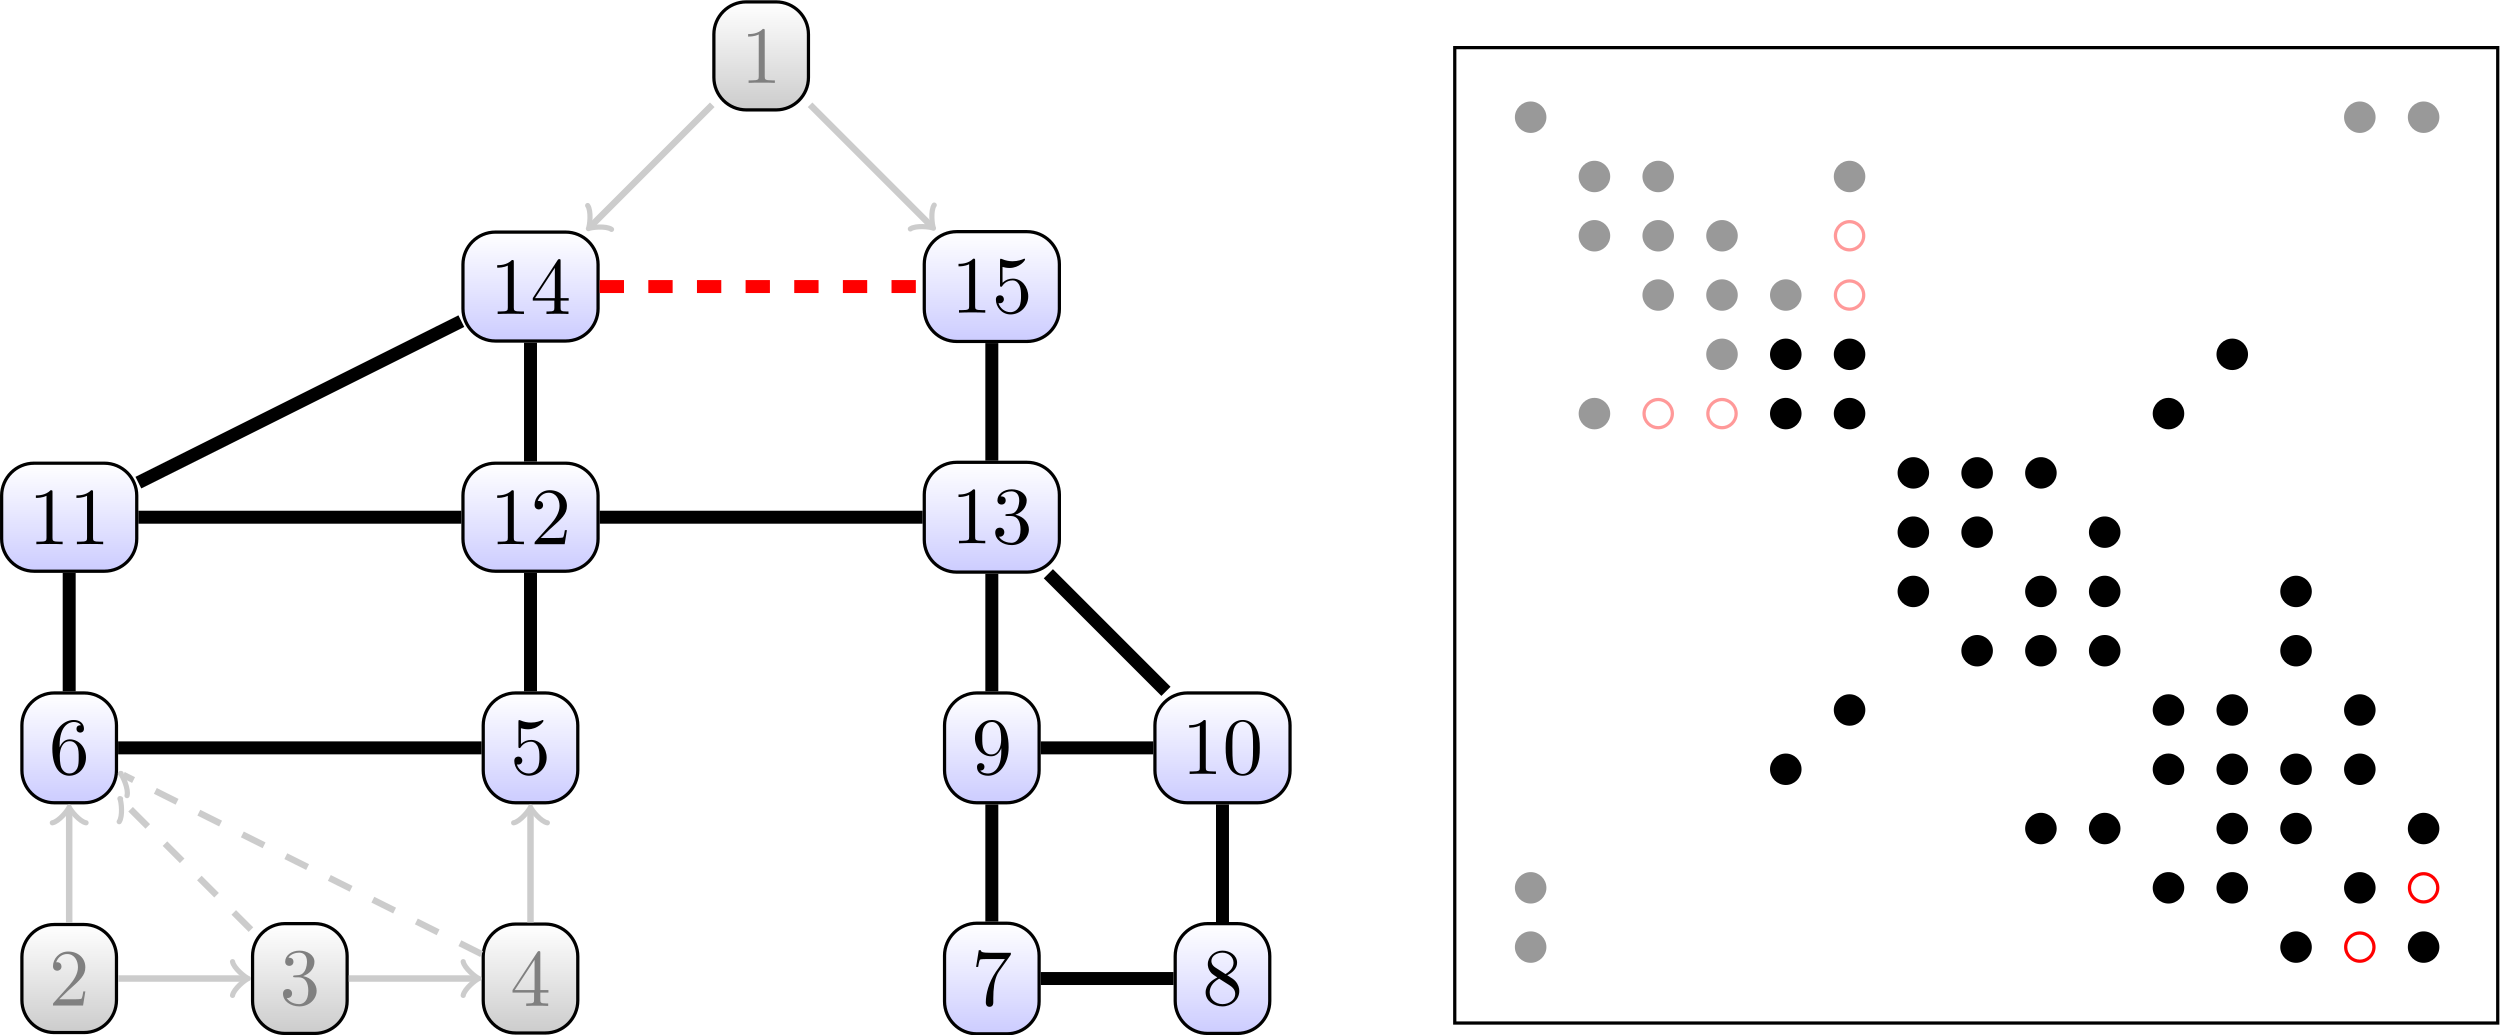 <?xml version='1.0' encoding='UTF-8'?>
<!-- This file was generated by dvisvgm 3.2.2 -->
<svg version='1.1' xmlns='http://www.w3.org/2000/svg' xmlns:xlink='http://www.w3.org/1999/xlink' width='307.153pt' height='127.22pt' viewBox='-72 -72 307.153 127.22'>
<defs>
<path id='g1-14' d='M4.423-2.491C4.423-3.557 3.537-4.423 2.491-4.423C1.415-4.423 .548-3.537 .548-2.491C.548-1.435 1.415-.558 2.491-.558C3.537-.558 4.423-1.425 4.423-2.491ZM2.491-.956C1.624-.956 .946-1.654 .946-2.491S1.634-4.025 2.491-4.025C3.318-4.025 4.025-3.347 4.025-2.491S3.318-.956 2.491-.956Z'/>
<path id='g1-15' d='M4.423-2.491C4.423-3.557 3.537-4.423 2.491-4.423C1.415-4.423 .548-3.537 .548-2.491C.548-1.435 1.415-.558 2.491-.558C3.537-.558 4.423-1.425 4.423-2.491Z'/>
<path id='g0-51' d='M4.553-1.674C4.553-2.032 4.443-2.481 4.065-2.899C3.875-3.108 3.716-3.208 3.078-3.606C3.796-3.975 4.284-4.493 4.284-5.151C4.284-6.067 3.397-6.635 2.491-6.635C1.494-6.635 .687-5.898 .687-4.971C.687-4.792 .707-4.344 1.126-3.875C1.235-3.756 1.604-3.507 1.853-3.337C1.275-3.049 .418-2.491 .418-1.504C.418-.448 1.435 .219 2.481 .219C3.606 .219 4.553-.608 4.553-1.674ZM3.846-5.151C3.846-4.583 3.457-4.105 2.859-3.756L1.624-4.553C1.166-4.852 1.126-5.191 1.126-5.36C1.126-5.968 1.773-6.386 2.481-6.386C3.208-6.386 3.846-5.868 3.846-5.151ZM4.055-1.315C4.055-.578 3.308-.06 2.491-.06C1.634-.06 .917-.677 .917-1.504C.917-2.082 1.235-2.72 2.082-3.188L3.308-2.411C3.587-2.222 4.055-1.923 4.055-1.315Z'/>
<path id='g0-56' d='M4.473-2.002C4.473-3.188 3.656-4.184 2.58-4.184C2.102-4.184 1.674-4.025 1.315-3.676V-5.619C1.514-5.559 1.843-5.489 2.162-5.489C3.387-5.489 4.085-6.396 4.085-6.526C4.085-6.585 4.055-6.635 3.985-6.635C3.985-6.635 3.955-6.635 3.905-6.605C3.706-6.516 3.218-6.316 2.55-6.316C2.152-6.316 1.694-6.386 1.225-6.595C1.146-6.625 1.106-6.625 1.106-6.625C1.006-6.625 1.006-6.545 1.006-6.386V-3.437C1.006-3.258 1.006-3.178 1.146-3.178C1.215-3.178 1.235-3.208 1.275-3.268C1.385-3.427 1.753-3.965 2.56-3.965C3.078-3.965 3.328-3.507 3.407-3.328C3.567-2.959 3.587-2.57 3.587-2.072C3.587-1.724 3.587-1.126 3.347-.707C3.108-.319 2.74-.06 2.281-.06C1.554-.06 .986-.588 .817-1.176C.847-1.166 .877-1.156 .986-1.156C1.315-1.156 1.484-1.405 1.484-1.644S1.315-2.132 .986-2.132C.847-2.132 .498-2.062 .498-1.604C.498-.747 1.186 .219 2.301 .219C3.457 .219 4.473-.737 4.473-2.002Z'/>
<path id='g0-57' d='M4.692-1.644V-1.953H3.696V-6.486C3.696-6.685 3.696-6.745 3.537-6.745C3.447-6.745 3.417-6.745 3.337-6.625L.279-1.953V-1.644H2.929V-.777C2.929-.418 2.909-.309 2.172-.309H1.963V0C2.371-.03 2.889-.03 3.308-.03S4.254-.03 4.663 0V-.309H4.453C3.716-.309 3.696-.418 3.696-.777V-1.644H4.692ZM2.989-1.953H.558L2.989-5.669V-1.953Z'/>
<path id='g0-78' d='M4.553-3.278C4.553-5.958 3.407-6.635 2.521-6.635C1.973-6.635 1.484-6.456 1.056-6.007C.648-5.559 .418-5.141 .418-4.394C.418-3.148 1.295-2.172 2.411-2.172C3.019-2.172 3.427-2.59 3.656-3.168V-2.849C3.656-.518 2.62-.06 2.042-.06C1.873-.06 1.335-.08 1.066-.418C1.504-.418 1.584-.707 1.584-.877C1.584-1.186 1.345-1.335 1.126-1.335C.966-1.335 .667-1.245 .667-.857C.667-.189 1.205 .219 2.052 .219C3.337 .219 4.553-1.136 4.553-3.278ZM3.636-4.194C3.636-3.367 3.298-2.401 2.421-2.401C2.262-2.401 1.803-2.401 1.494-3.029C1.315-3.397 1.315-3.895 1.315-4.384C1.315-4.922 1.315-5.39 1.524-5.758C1.793-6.257 2.172-6.386 2.521-6.386C2.979-6.386 3.308-6.047 3.477-5.599C3.597-5.28 3.636-4.653 3.636-4.194Z'/>
<path id='g0-82' d='M4.174 0V-.309H3.856C2.959-.309 2.929-.418 2.929-.787V-6.376C2.929-6.615 2.929-6.635 2.7-6.635C2.082-5.998 1.205-5.998 .887-5.998V-5.689C1.086-5.689 1.674-5.689 2.192-5.948V-.787C2.192-.428 2.162-.309 1.265-.309H.946V0C1.295-.03 2.162-.03 2.56-.03S3.826-.03 4.174 0Z'/>
<path id='g0-100' d='M4.832-6.416H2.411C1.196-6.416 1.176-6.545 1.136-6.735H.887L.558-4.682H.807C.837-4.842 .927-5.469 1.056-5.589C1.126-5.649 1.903-5.649 2.032-5.649H4.095L2.979-4.075C2.082-2.73 1.753-1.345 1.753-.329C1.753-.229 1.753 .219 2.212 .219S2.67-.229 2.67-.329V-.837C2.67-1.385 2.7-1.933 2.78-2.471C2.819-2.7 2.959-3.557 3.397-4.174L4.742-6.067C4.832-6.187 4.832-6.207 4.832-6.416Z'/>
<path id='g0-101' d='M4.553-2.032C4.553-3.298 3.666-4.254 2.56-4.254C1.883-4.254 1.514-3.746 1.315-3.268V-3.507C1.315-6.027 2.55-6.386 3.059-6.386C3.298-6.386 3.716-6.326 3.935-5.988C3.786-5.988 3.387-5.988 3.387-5.539C3.387-5.23 3.626-5.081 3.846-5.081C4.005-5.081 4.304-5.171 4.304-5.559C4.304-6.157 3.866-6.635 3.039-6.635C1.763-6.635 .418-5.35 .418-3.148C.418-.488 1.574 .219 2.501 .219C3.606 .219 4.553-.717 4.553-2.032ZM3.656-2.042C3.656-1.564 3.656-1.066 3.487-.707C3.188-.11 2.73-.06 2.501-.06C1.873-.06 1.574-.658 1.514-.807C1.335-1.275 1.335-2.072 1.335-2.252C1.335-3.029 1.654-4.025 2.55-4.025C2.71-4.025 3.168-4.025 3.477-3.407C3.656-3.039 3.656-2.531 3.656-2.042Z'/>
<path id='g0-106' d='M4.553-1.704C4.553-2.521 3.925-3.298 2.889-3.507C3.706-3.776 4.284-4.473 4.284-5.26C4.284-6.077 3.407-6.635 2.451-6.635C1.445-6.635 .687-6.037 .687-5.28C.687-4.951 .907-4.762 1.196-4.762C1.504-4.762 1.704-4.981 1.704-5.27C1.704-5.768 1.235-5.768 1.086-5.768C1.395-6.257 2.052-6.386 2.411-6.386C2.819-6.386 3.367-6.167 3.367-5.27C3.367-5.151 3.347-4.573 3.088-4.134C2.79-3.656 2.451-3.626 2.202-3.616C2.122-3.606 1.883-3.587 1.813-3.587C1.733-3.577 1.664-3.567 1.664-3.467C1.664-3.357 1.733-3.357 1.903-3.357H2.341C3.158-3.357 3.527-2.68 3.527-1.704C3.527-.349 2.839-.06 2.401-.06C1.973-.06 1.225-.229 .877-.817C1.225-.767 1.534-.986 1.534-1.365C1.534-1.724 1.265-1.923 .976-1.923C.737-1.923 .418-1.783 .418-1.345C.418-.438 1.345 .219 2.431 .219C3.646 .219 4.553-.687 4.553-1.704Z'/>
<path id='g0-107' d='M4.473-1.733H4.224C4.174-1.435 4.105-.996 4.005-.847C3.935-.767 3.278-.767 3.059-.767H1.265L2.321-1.793C3.875-3.168 4.473-3.706 4.473-4.702C4.473-5.838 3.577-6.635 2.361-6.635C1.235-6.635 .498-5.719 .498-4.832C.498-4.274 .996-4.274 1.026-4.274C1.196-4.274 1.544-4.394 1.544-4.802C1.544-5.061 1.365-5.32 1.016-5.32C.936-5.32 .917-5.32 .887-5.31C1.116-5.958 1.654-6.326 2.232-6.326C3.138-6.326 3.567-5.519 3.567-4.702C3.567-3.905 3.068-3.118 2.521-2.501L.608-.369C.498-.259 .498-.239 .498 0H4.194L4.473-1.733Z'/>
<path id='g0-121' d='M4.583-3.188C4.583-3.985 4.533-4.782 4.184-5.519C3.726-6.476 2.909-6.635 2.491-6.635C1.893-6.635 1.166-6.376 .757-5.45C.438-4.762 .389-3.985 .389-3.188C.389-2.441 .428-1.544 .837-.787C1.265 .02 1.993 .219 2.481 .219C3.019 .219 3.776 .01 4.214-.936C4.533-1.624 4.583-2.401 4.583-3.188ZM3.756-3.308C3.756-2.56 3.756-1.883 3.646-1.245C3.497-.299 2.929 0 2.481 0C2.092 0 1.504-.249 1.325-1.205C1.215-1.803 1.215-2.72 1.215-3.308C1.215-3.945 1.215-4.603 1.295-5.141C1.484-6.326 2.232-6.416 2.481-6.416C2.809-6.416 3.467-6.237 3.656-5.25C3.756-4.692 3.756-3.935 3.756-3.308Z'/>
</defs>
<g id='page1'>
<g stroke-miterlimit='10' transform='translate(-63.499,48.223)scale(0.996,-0.996)'>
<g fill='#000' stroke='#000'>
<g stroke-width='0.4'>
<clipPath id='pgfcp1'>
<path d='M87.191 120.474H83.525C81.316 120.474 79.525 118.683 79.525 116.474V111.148C79.525 108.939 81.316 107.148 83.525 107.148H87.191C89.4 107.148 91.191 108.939 91.191 111.148V116.474C91.191 118.683 89.4 120.474 87.191 120.474ZM79.525 107.148'/> </clipPath>
<g clip-path='url(#pgfcp1)'>
<g transform='matrix(1,0,0,1,85.358,113.811)'>
<g transform='matrix(0.232,0,0,0.266,0.0,0.0)'>
<linearGradient gradientTransform='rotate(90)' id='pgfsh2'>
 <stop offset='0.0' stop-color=' #ccc '/>
 <stop offset='0.25' stop-color=' #ccc '/>
 <stop offset='0.5' stop-color=' #e6e6e6 '/>
 <stop offset='0.75' stop-color=' #fff '/>
 <stop offset='1.0' stop-color=' #fff '/>
 </linearGradient>
<g transform='translate(-50.188,-50.188)'>
<rect height='100.375' style='fill:url(#pgfsh2); stroke:none' width='100.375'/>
</g>
</g>
</g>
</g>
<path d='M87.191 120.474H83.525C81.316 120.474 79.525 118.683 79.525 116.474V111.148C79.525 108.939 81.316 107.148 83.525 107.148H87.191C89.4 107.148 91.191 108.939 91.191 111.148V116.474C91.191 118.683 89.4 120.474 87.191 120.474ZM79.525 107.148' fill='none'/>
<g transform='translate(82.858,110.481)'>
<g stroke='none' transform='scale(-1.004,1.004)translate(-63.499,48.223)scale(-1,-1)'>
<g fill='#808080'>
<g stroke='none'>
<g fill='#808080'>
<use x='-63.499' y='48.223' xlink:href='#g0-82'/>
</g>
</g>
</g>
</g>
</g>
<clipPath id='pgfcp3'>
<path d='M1.833 6.663H-1.833C-4.042 6.663-5.833 4.872-5.833 2.663V-2.663C-5.833-4.872-4.042-6.663-1.833-6.663H1.833C4.042-6.663 5.833-4.872 5.833-2.663V2.663C5.833 4.872 4.042 6.663 1.833 6.663ZM-5.833-6.663'/> </clipPath>
<g clip-path='url(#pgfcp3)'>
<g transform='matrix(1,0,0,1,0.0,0.0)'>
<g transform='matrix(0.232,0,0,0.266,0.0,0.0)'>
<linearGradient gradientTransform='rotate(90)' id='pgfsh2'>
 <stop offset='0.0' stop-color=' #ccc '/>
 <stop offset='0.25' stop-color=' #ccc '/>
 <stop offset='0.5' stop-color=' #e6e6e6 '/>
 <stop offset='0.75' stop-color=' #fff '/>
 <stop offset='1.0' stop-color=' #fff '/>
 </linearGradient>
<g transform='translate(-50.188,-50.188)'>
<rect height='100.375' style='fill:url(#pgfsh2); stroke:none' width='100.375'/>
</g>
</g>
</g>
</g>
<path d='M1.833 6.663H-1.833C-4.042 6.663-5.833 4.872-5.833 2.663V-2.663C-5.833-4.872-4.042-6.663-1.833-6.663H1.833C4.042-6.663 5.833-4.872 5.833-2.663V2.663C5.833 4.872 4.042 6.663 1.833 6.663ZM-5.833-6.663' fill='none'/>
<g transform='translate(-2.5,-3.33)'>
<g stroke='none' transform='scale(-1.004,1.004)translate(-63.499,48.223)scale(-1,-1)'>
<g fill='#808080'>
<g stroke='none'>
<g fill='#808080'>
<use x='-63.499' y='48.223' xlink:href='#g0-107'/>
</g>
</g>
</g>
</g>
</g>
<clipPath id='pgfcp4'>
<path d='M30.286 6.773H26.62C24.411 6.773 22.62 4.982 22.62 2.773V-2.773C22.62-4.982 24.411-6.773 26.62-6.773H30.286C32.495-6.773 34.286-4.982 34.286-2.773V2.773C34.286 4.982 32.495 6.773 30.286 6.773ZM22.62-6.773'/> </clipPath>
<g clip-path='url(#pgfcp4)'>
<g transform='matrix(1,0,0,1,28.453,0.0)'>
<g transform='matrix(0.232,0,0,0.27,0.0,0.0)'>
<linearGradient gradientTransform='rotate(90)' id='pgfsh2'>
 <stop offset='0.0' stop-color=' #ccc '/>
 <stop offset='0.25' stop-color=' #ccc '/>
 <stop offset='0.5' stop-color=' #e6e6e6 '/>
 <stop offset='0.75' stop-color=' #fff '/>
 <stop offset='1.0' stop-color=' #fff '/>
 </linearGradient>
<g transform='translate(-50.188,-50.188)'>
<rect height='100.375' style='fill:url(#pgfsh2); stroke:none' width='100.375'/>
</g>
</g>
</g>
</g>
<path d='M30.286 6.773H26.62C24.411 6.773 22.62 4.982 22.62 2.773V-2.773C22.62-4.982 24.411-6.773 26.62-6.773H30.286C32.495-6.773 34.286-4.982 34.286-2.773V2.773C34.286 4.982 32.495 6.773 30.286 6.773ZM22.62-6.773' fill='none'/>
<g transform='translate(25.953,-3.22)'>
<g stroke='none' transform='scale(-1.004,1.004)translate(-63.499,48.223)scale(-1,-1)'>
<g fill='#808080'>
<g stroke='none'>
<g fill='#808080'>
<use x='-63.499' y='48.223' xlink:href='#g0-106'/>
</g>
</g>
</g>
</g>
</g>
<clipPath id='pgfcp5'>
<path d='M58.738 6.718H55.073C52.863 6.718 51.073 4.927 51.073 2.718V-2.718C51.073-4.927 52.863-6.718 55.073-6.718H58.738C60.948-6.718 62.738-4.927 62.738-2.718V2.718C62.738 4.927 60.948 6.718 58.738 6.718ZM51.073-6.718'/> </clipPath>
<g clip-path='url(#pgfcp5)'>
<g transform='matrix(1,0,0,1,56.905,0.0)'>
<g transform='matrix(0.232,0,0,0.268,0.0,0.0)'>
<linearGradient gradientTransform='rotate(90)' id='pgfsh2'>
 <stop offset='0.0' stop-color=' #ccc '/>
 <stop offset='0.25' stop-color=' #ccc '/>
 <stop offset='0.5' stop-color=' #e6e6e6 '/>
 <stop offset='0.75' stop-color=' #fff '/>
 <stop offset='1.0' stop-color=' #fff '/>
 </linearGradient>
<g transform='translate(-50.188,-50.188)'>
<rect height='100.375' style='fill:url(#pgfsh2); stroke:none' width='100.375'/>
</g>
</g>
</g>
</g>
<path d='M58.738 6.718H55.073C52.863 6.718 51.073 4.927 51.073 2.718V-2.718C51.073-4.927 52.863-6.718 55.073-6.718H58.738C60.948-6.718 62.738-4.927 62.738-2.718V2.718C62.738 4.927 60.948 6.718 58.738 6.718ZM51.073-6.718' fill='none'/>
<g transform='translate(54.405,-3.385)'>
<g stroke='none' transform='scale(-1.004,1.004)translate(-63.499,48.223)scale(-1,-1)'>
<g fill='#808080'>
<g stroke='none'>
<g fill='#808080'>
<use x='-63.499' y='48.223' xlink:href='#g0-57'/>
</g>
</g>
</g>
</g>
</g>
<clipPath id='pgfcp6'>
<path d='M58.738 35.226H55.073C52.863 35.226 51.073 33.435 51.073 31.226V25.68C51.073 23.471 52.863 21.68 55.073 21.68H58.738C60.948 21.68 62.738 23.471 62.738 25.68V31.226C62.738 33.435 60.948 35.226 58.738 35.226ZM51.073 21.68'/> </clipPath>
<g clip-path='url(#pgfcp6)'>
<g transform='matrix(1,0,0,1,56.905,28.453)'>
<g transform='matrix(0.232,0,0,0.27,0.0,0.0)'>
<linearGradient gradientTransform='rotate(90)' id='pgfsh7'>
 <stop offset='0.0' stop-color=' #ccf '/>
 <stop offset='0.25' stop-color=' #ccf '/>
 <stop offset='0.5' stop-color=' #e6e6ff '/>
 <stop offset='0.75' stop-color=' #fff '/>
 <stop offset='1.0' stop-color=' #fff '/>
 </linearGradient>
<g transform='translate(-50.188,-50.188)'>
<rect height='100.375' style='fill:url(#pgfsh7); stroke:none' width='100.375'/>
</g>
</g>
</g>
</g>
<path d='M58.738 35.226H55.073C52.863 35.226 51.073 33.435 51.073 31.226V25.68C51.073 23.471 52.863 21.68 55.073 21.68H58.738C60.948 21.68 62.738 23.471 62.738 25.68V31.226C62.738 33.435 60.948 35.226 58.738 35.226ZM51.073 21.68' fill='none'/>
<g transform='translate(54.405,25.233)'>
<g stroke='none' transform='scale(-1.004,1.004)translate(-63.499,48.223)scale(-1,-1)'>
<g fill='#000'>
<g stroke='none'>
<use x='-63.499' y='48.223' xlink:href='#g0-56'/>
</g>
</g>
</g>
</g>
<clipPath id='pgfcp8'>
<path d='M1.833 35.226H-1.833C-4.042 35.226-5.833 33.435-5.833 31.226V25.68C-5.833 23.471-4.042 21.68-1.833 21.68H1.833C4.042 21.68 5.833 23.471 5.833 25.68V31.226C5.833 33.435 4.042 35.226 1.833 35.226ZM-5.833 21.68'/> </clipPath>
<g clip-path='url(#pgfcp8)'>
<g transform='matrix(1,0,0,1,0.0,28.453)'>
<g transform='matrix(0.232,0,0,0.27,0.0,0.0)'>
<linearGradient gradientTransform='rotate(90)' id='pgfsh7'>
 <stop offset='0.0' stop-color=' #ccf '/>
 <stop offset='0.25' stop-color=' #ccf '/>
 <stop offset='0.5' stop-color=' #e6e6ff '/>
 <stop offset='0.75' stop-color=' #fff '/>
 <stop offset='1.0' stop-color=' #fff '/>
 </linearGradient>
<g transform='translate(-50.188,-50.188)'>
<rect height='100.375' style='fill:url(#pgfsh7); stroke:none' width='100.375'/>
</g>
</g>
</g>
</g>
<path d='M1.833 35.226H-1.833C-4.042 35.226-5.833 33.435-5.833 31.226V25.68C-5.833 23.471-4.042 21.68-1.833 21.68H1.833C4.042 21.68 5.833 23.471 5.833 25.68V31.226C5.833 33.435 4.042 35.226 1.833 35.226ZM-5.833 21.68' fill='none'/>
<g transform='translate(-2.5,25.233)'>
<g stroke='none' transform='scale(-1.004,1.004)translate(-63.499,48.223)scale(-1,-1)'>
<g fill='#000'>
<g stroke='none'>
<use x='-63.499' y='48.223' xlink:href='#g0-101'/>
</g>
</g>
</g>
</g>
<clipPath id='pgfcp9'>
<path d='M115.644 6.823H111.978C109.769 6.823 107.978 5.032 107.978 2.823V-2.823C107.978-5.032 109.769-6.823 111.978-6.823H115.644C117.853-6.823 119.644-5.032 119.644-2.823V2.823C119.644 5.032 117.853 6.823 115.644 6.823ZM107.978-6.823'/> </clipPath>
<g clip-path='url(#pgfcp9)'>
<g transform='matrix(1,0,0,1,113.811,0.0)'>
<g transform='matrix(0.232,0,0,0.272,0.0,0.0)'>
<linearGradient gradientTransform='rotate(90)' id='pgfsh7'>
 <stop offset='0.0' stop-color=' #ccf '/>
 <stop offset='0.25' stop-color=' #ccf '/>
 <stop offset='0.5' stop-color=' #e6e6ff '/>
 <stop offset='0.75' stop-color=' #fff '/>
 <stop offset='1.0' stop-color=' #fff '/>
 </linearGradient>
<g transform='translate(-50.188,-50.188)'>
<rect height='100.375' style='fill:url(#pgfsh7); stroke:none' width='100.375'/>
</g>
</g>
</g>
</g>
<path d='M115.644 6.823H111.978C109.769 6.823 107.978 5.032 107.978 2.823V-2.823C107.978-5.032 109.769-6.823 111.978-6.823H115.644C117.853-6.823 119.644-5.032 119.644-2.823V2.823C119.644 5.032 117.853 6.823 115.644 6.823ZM107.978-6.823' fill='none'/>
<g transform='translate(111.311,-3.27)'>
<g stroke='none' transform='scale(-1.004,1.004)translate(-63.499,48.223)scale(-1,-1)'>
<g fill='#000'>
<g stroke='none'>
<use x='-63.499' y='48.223' xlink:href='#g0-100'/>
</g>
</g>
</g>
</g>
<clipPath id='pgfcp10'>
<path d='M144.097 6.773H140.431C138.222 6.773 136.431 4.982 136.431 2.773V-2.773C136.431-4.982 138.222-6.773 140.431-6.773H144.097C146.306-6.773 148.097-4.982 148.097-2.773V2.773C148.097 4.982 146.306 6.773 144.097 6.773ZM136.431-6.773'/> </clipPath>
<g clip-path='url(#pgfcp10)'>
<g transform='matrix(1,0,0,1,142.264,0.0)'>
<g transform='matrix(0.232,0,0,0.27,0.0,0.0)'>
<linearGradient gradientTransform='rotate(90)' id='pgfsh7'>
 <stop offset='0.0' stop-color=' #ccf '/>
 <stop offset='0.25' stop-color=' #ccf '/>
 <stop offset='0.5' stop-color=' #e6e6ff '/>
 <stop offset='0.75' stop-color=' #fff '/>
 <stop offset='1.0' stop-color=' #fff '/>
 </linearGradient>
<g transform='translate(-50.188,-50.188)'>
<rect height='100.375' style='fill:url(#pgfsh7); stroke:none' width='100.375'/>
</g>
</g>
</g>
</g>
<path d='M144.097 6.773H140.431C138.222 6.773 136.431 4.982 136.431 2.773V-2.773C136.431-4.982 138.222-6.773 140.431-6.773H144.097C146.306-6.773 148.097-4.982 148.097-2.773V2.773C148.097 4.982 146.306 6.773 144.097 6.773ZM136.431-6.773' fill='none'/>
<g transform='translate(139.764,-3.22)'>
<g stroke='none' transform='scale(-1.004,1.004)translate(-63.499,48.223)scale(-1,-1)'>
<g fill='#000'>
<g stroke='none'>
<use x='-63.499' y='48.223' xlink:href='#g0-51'/>
</g>
</g>
</g>
</g>
<clipPath id='pgfcp11'>
<path d='M115.644 35.226H111.978C109.769 35.226 107.978 33.435 107.978 31.226V25.68C107.978 23.471 109.769 21.68 111.978 21.68H115.644C117.853 21.68 119.644 23.471 119.644 25.68V31.226C119.644 33.435 117.853 35.226 115.644 35.226ZM107.978 21.68'/> </clipPath>
<g clip-path='url(#pgfcp11)'>
<g transform='matrix(1,0,0,1,113.811,28.453)'>
<g transform='matrix(0.232,0,0,0.27,0.0,0.0)'>
<linearGradient gradientTransform='rotate(90)' id='pgfsh7'>
 <stop offset='0.0' stop-color=' #ccf '/>
 <stop offset='0.25' stop-color=' #ccf '/>
 <stop offset='0.5' stop-color=' #e6e6ff '/>
 <stop offset='0.75' stop-color=' #fff '/>
 <stop offset='1.0' stop-color=' #fff '/>
 </linearGradient>
<g transform='translate(-50.188,-50.188)'>
<rect height='100.375' style='fill:url(#pgfsh7); stroke:none' width='100.375'/>
</g>
</g>
</g>
</g>
<path d='M115.644 35.226H111.978C109.769 35.226 107.978 33.435 107.978 31.226V25.68C107.978 23.471 109.769 21.68 111.978 21.68H115.644C117.853 21.68 119.644 23.471 119.644 25.68V31.226C119.644 33.435 117.853 35.226 115.644 35.226ZM107.978 21.68' fill='none'/>
<g transform='translate(111.311,25.233)'>
<g stroke='none' transform='scale(-1.004,1.004)translate(-63.499,48.223)scale(-1,-1)'>
<g fill='#000'>
<g stroke='none'>
<use x='-63.499' y='48.223' xlink:href='#g0-78'/>
</g>
</g>
</g>
</g>
<clipPath id='pgfcp12'>
<path d='M146.597 35.226H137.931C135.722 35.226 133.931 33.435 133.931 31.226V25.68C133.931 23.471 135.722 21.68 137.931 21.68H146.597C148.806 21.68 150.597 23.471 150.597 25.68V31.226C150.597 33.435 148.806 35.226 146.597 35.226ZM133.931 21.68'/> </clipPath>
<g clip-path='url(#pgfcp12)'>
<g transform='matrix(1,0,0,1,142.264,28.453)'>
<g transform='matrix(0.332,0,0,0.27,0.0,0.0)'>
<linearGradient gradientTransform='rotate(90)' id='pgfsh7'>
 <stop offset='0.0' stop-color=' #ccf '/>
 <stop offset='0.25' stop-color=' #ccf '/>
 <stop offset='0.5' stop-color=' #e6e6ff '/>
 <stop offset='0.75' stop-color=' #fff '/>
 <stop offset='1.0' stop-color=' #fff '/>
 </linearGradient>
<g transform='translate(-50.188,-50.188)'>
<rect height='100.375' style='fill:url(#pgfsh7); stroke:none' width='100.375'/>
</g>
</g>
</g>
</g>
<path d='M146.597 35.226H137.931C135.722 35.226 133.931 33.435 133.931 31.226V25.68C133.931 23.471 135.722 21.68 137.931 21.68H146.597C148.806 21.68 150.597 23.471 150.597 25.68V31.226C150.597 33.435 148.806 35.226 146.597 35.226ZM133.931 21.68' fill='none'/>
<g transform='translate(137.264,25.233)'>
<g stroke='none' transform='scale(-1.004,1.004)translate(-63.499,48.223)scale(-1,-1)'>
<g fill='#000'>
<g stroke='none'>
<use x='-63.499' y='48.223' xlink:href='#g0-82'/>
<use x='-58.518' y='48.223' xlink:href='#g0-121'/>
</g>
</g>
</g>
</g>
<clipPath id='pgfcp13'>
<path d='M4.333 63.568H-4.333C-6.542 63.568-8.333 61.778-8.333 59.568V54.243C-8.333 52.033-6.542 50.243-4.333 50.243H4.333C6.542 50.243 8.333 52.033 8.333 54.243V59.568C8.333 61.778 6.542 63.568 4.333 63.568ZM-8.333 50.243'/> </clipPath>
<g clip-path='url(#pgfcp13)'>
<g transform='matrix(1,0,0,1,0.0,56.905)'>
<g transform='matrix(0.332,0,0,0.266,0.0,0.0)'>
<linearGradient gradientTransform='rotate(90)' id='pgfsh7'>
 <stop offset='0.0' stop-color=' #ccf '/>
 <stop offset='0.25' stop-color=' #ccf '/>
 <stop offset='0.5' stop-color=' #e6e6ff '/>
 <stop offset='0.75' stop-color=' #fff '/>
 <stop offset='1.0' stop-color=' #fff '/>
 </linearGradient>
<g transform='translate(-50.188,-50.188)'>
<rect height='100.375' style='fill:url(#pgfsh7); stroke:none' width='100.375'/>
</g>
</g>
</g>
</g>
<path d='M4.333 63.568H-4.333C-6.542 63.568-8.333 61.778-8.333 59.568V54.243C-8.333 52.033-6.542 50.243-4.333 50.243H4.333C6.542 50.243 8.333 52.033 8.333 54.243V59.568C8.333 61.778 6.542 63.568 4.333 63.568ZM-8.333 50.243' fill='none'/>
<g transform='translate(-5.0,53.575)'>
<g stroke='none' transform='scale(-1.004,1.004)translate(-63.499,48.223)scale(-1,-1)'>
<g fill='#000'>
<g stroke='none'>
<use x='-63.499' y='48.223' xlink:href='#g0-82'/>
<use x='-58.518' y='48.223' xlink:href='#g0-82'/>
</g>
</g>
</g>
</g>
<clipPath id='pgfcp14'>
<path d='M61.238 63.568H52.573C50.363 63.568 48.573 61.778 48.573 59.568V54.243C48.573 52.033 50.363 50.243 52.573 50.243H61.238C63.448 50.243 65.238 52.033 65.238 54.243V59.568C65.238 61.778 63.448 63.568 61.238 63.568ZM48.573 50.243'/> </clipPath>
<g clip-path='url(#pgfcp14)'>
<g transform='matrix(1,0,0,1,56.905,56.905)'>
<g transform='matrix(0.332,0,0,0.266,0.0,0.0)'>
<linearGradient gradientTransform='rotate(90)' id='pgfsh7'>
 <stop offset='0.0' stop-color=' #ccf '/>
 <stop offset='0.25' stop-color=' #ccf '/>
 <stop offset='0.5' stop-color=' #e6e6ff '/>
 <stop offset='0.75' stop-color=' #fff '/>
 <stop offset='1.0' stop-color=' #fff '/>
 </linearGradient>
<g transform='translate(-50.188,-50.188)'>
<rect height='100.375' style='fill:url(#pgfsh7); stroke:none' width='100.375'/>
</g>
</g>
</g>
</g>
<path d='M61.238 63.568H52.573C50.363 63.568 48.573 61.778 48.573 59.568V54.243C48.573 52.033 50.363 50.243 52.573 50.243H61.238C63.448 50.243 65.238 52.033 65.238 54.243V59.568C65.238 61.778 63.448 63.568 61.238 63.568ZM48.573 50.243' fill='none'/>
<g transform='translate(51.905,53.575)'>
<g stroke='none' transform='scale(-1.004,1.004)translate(-63.499,48.223)scale(-1,-1)'>
<g fill='#000'>
<g stroke='none'>
<use x='-63.499' y='48.223' xlink:href='#g0-82'/>
<use x='-58.518' y='48.223' xlink:href='#g0-107'/>
</g>
</g>
</g>
</g>
<clipPath id='pgfcp15'>
<path d='M118.144 63.678H109.478C107.269 63.678 105.478 61.888 105.478 59.678V54.133C105.478 51.923 107.269 50.133 109.478 50.133H118.144C120.353 50.133 122.144 51.923 122.144 54.133V59.678C122.144 61.888 120.353 63.678 118.144 63.678ZM105.478 50.133'/> </clipPath>
<g clip-path='url(#pgfcp15)'>
<g transform='matrix(1,0,0,1,113.811,56.905)'>
<g transform='matrix(0.332,0,0,0.27,0.0,0.0)'>
<linearGradient gradientTransform='rotate(90)' id='pgfsh7'>
 <stop offset='0.0' stop-color=' #ccf '/>
 <stop offset='0.25' stop-color=' #ccf '/>
 <stop offset='0.5' stop-color=' #e6e6ff '/>
 <stop offset='0.75' stop-color=' #fff '/>
 <stop offset='1.0' stop-color=' #fff '/>
 </linearGradient>
<g transform='translate(-50.188,-50.188)'>
<rect height='100.375' style='fill:url(#pgfsh7); stroke:none' width='100.375'/>
</g>
</g>
</g>
</g>
<path d='M118.144 63.678H109.478C107.269 63.678 105.478 61.888 105.478 59.678V54.133C105.478 51.923 107.269 50.133 109.478 50.133H118.144C120.353 50.133 122.144 51.923 122.144 54.133V59.678C122.144 61.888 120.353 63.678 118.144 63.678ZM105.478 50.133' fill='none'/>
<g transform='translate(108.811,53.685)'>
<g stroke='none' transform='scale(-1.004,1.004)translate(-63.499,48.223)scale(-1,-1)'>
<g fill='#000'>
<g stroke='none'>
<use x='-63.499' y='48.223' xlink:href='#g0-82'/>
<use x='-58.518' y='48.223' xlink:href='#g0-106'/>
</g>
</g>
</g>
</g>
<clipPath id='pgfcp16'>
<path d='M61.238 92.076H52.573C50.363 92.076 48.573 90.285 48.573 88.076V82.64C48.573 80.431 50.363 78.64 52.573 78.64H61.238C63.448 78.64 65.238 80.431 65.238 82.64V88.076C65.238 90.285 63.448 92.076 61.238 92.076ZM48.573 78.64'/> </clipPath>
<g clip-path='url(#pgfcp16)'>
<g transform='matrix(1,0,0,1,56.905,85.358)'>
<g transform='matrix(0.332,0,0,0.268,0.0,0.0)'>
<linearGradient gradientTransform='rotate(90)' id='pgfsh7'>
 <stop offset='0.0' stop-color=' #ccf '/>
 <stop offset='0.25' stop-color=' #ccf '/>
 <stop offset='0.5' stop-color=' #e6e6ff '/>
 <stop offset='0.75' stop-color=' #fff '/>
 <stop offset='1.0' stop-color=' #fff '/>
 </linearGradient>
<g transform='translate(-50.188,-50.188)'>
<rect height='100.375' style='fill:url(#pgfsh7); stroke:none' width='100.375'/>
</g>
</g>
</g>
</g>
<path d='M61.238 92.076H52.573C50.363 92.076 48.573 90.285 48.573 88.076V82.64C48.573 80.431 50.363 78.64 52.573 78.64H61.238C63.448 78.64 65.238 80.431 65.238 82.64V88.076C65.238 90.285 63.448 92.076 61.238 92.076ZM48.573 78.64' fill='none'/>
<g transform='translate(51.905,81.973)'>
<g stroke='none' transform='scale(-1.004,1.004)translate(-63.499,48.223)scale(-1,-1)'>
<g fill='#000'>
<g stroke='none'>
<use x='-63.499' y='48.223' xlink:href='#g0-82'/>
<use x='-58.518' y='48.223' xlink:href='#g0-57'/>
</g>
</g>
</g>
</g>
<clipPath id='pgfcp17'>
<path d='M118.144 92.131H109.478C107.269 92.131 105.478 90.34 105.478 88.131V82.585C105.478 80.376 107.269 78.585 109.478 78.585H118.144C120.353 78.585 122.144 80.376 122.144 82.585V88.131C122.144 90.34 120.353 92.131 118.144 92.131ZM105.478 78.585'/> </clipPath>
<g clip-path='url(#pgfcp17)'>
<g transform='matrix(1,0,0,1,113.811,85.358)'>
<g transform='matrix(0.332,0,0,0.27,0.0,0.0)'>
<linearGradient gradientTransform='rotate(90)' id='pgfsh7'>
 <stop offset='0.0' stop-color=' #ccf '/>
 <stop offset='0.25' stop-color=' #ccf '/>
 <stop offset='0.5' stop-color=' #e6e6ff '/>
 <stop offset='0.75' stop-color=' #fff '/>
 <stop offset='1.0' stop-color=' #fff '/>
 </linearGradient>
<g transform='translate(-50.188,-50.188)'>
<rect height='100.375' style='fill:url(#pgfsh7); stroke:none' width='100.375'/>
</g>
</g>
</g>
</g>
<path d='M118.144 92.131H109.478C107.269 92.131 105.478 90.34 105.478 88.131V82.585C105.478 80.376 107.269 78.585 109.478 78.585H118.144C120.353 78.585 122.144 80.376 122.144 82.585V88.131C122.144 90.34 120.353 92.131 118.144 92.131ZM105.478 78.585' fill='none'/>
<g transform='translate(108.811,82.138)'>
<g stroke='none' transform='scale(-1.004,1.004)translate(-63.499,48.223)scale(-1,-1)'>
<g fill='#000'>
<g stroke='none'>
<use x='-63.499' y='48.223' xlink:href='#g0-82'/>
<use x='-58.518' y='48.223' xlink:href='#g0-56'/>
</g>
</g>
</g>
</g>
<g stroke-width='0.8'>
<g fill='#ccc' stroke='#ccc'>
<path d='M79.325 107.779L64.324 92.778' fill='none'/>
<g transform='matrix(-0.707,-0.707,0.707,-0.707,64.324,92.778)'>
<g stroke-width='0.64'>
 <g stroke-dasharray='none' stroke-dashoffset='0.0'>
 <g stroke-linecap='round'>
 <g stroke-linejoin='round'>
 <path d='M-1.56 2.08C-1.43 1.3 0 .13 .39 0C0-.13-1.43-1.3-1.56-2.08' fill='none'/>
 </g>
 </g>
 </g>
 </g>
</g>
</g>
</g>
<g stroke-width='0.8'>
<g fill='#ccc' stroke='#ccc'>
<path d='M91.391 107.78L106.337 92.833' fill='none'/>
<g transform='matrix(0.707,-0.707,0.707,0.707,106.337,92.833)'>
<g stroke-width='0.64'>
 <g stroke-dasharray='none' stroke-dashoffset='0.0'>
 <g stroke-linecap='round'>
 <g stroke-linejoin='round'>
 <path d='M-1.56 2.08C-1.43 1.3 0 .13 .39 0C0-.13-1.43-1.3-1.56-2.08' fill='none'/>
 </g>
 </g>
 </g>
 </g>
</g>
</g>
</g>
<g stroke-width='0.8'>
<g fill='#ccc' stroke='#ccc'>
<path d='M6.033 0H21.71' fill='none'/>
<g transform='translate(21.71,0.0)'>
<g stroke-width='0.64'>
 <g stroke-dasharray='none' stroke-dashoffset='0.0'>
 <g stroke-linecap='round'>
 <g stroke-linejoin='round'>
 <path d='M-1.56 2.08C-1.43 1.3 0 .13 .39 0C0-.13-1.43-1.3-1.56-2.08' fill='none'/>
 </g>
 </g>
 </g>
 </g>
</g>
</g>
</g>
<g stroke-width='0.8'>
<g fill='#ccc' stroke='#ccc'>
<path d='M0 6.863V20.77' fill='none'/>
<g transform='matrix(0.0,1.0,-1.0,0.0,0.0,20.77)'>
<g stroke-width='0.64'>
 <g stroke-dasharray='none' stroke-dashoffset='0.0'>
 <g stroke-linecap='round'>
 <g stroke-linejoin='round'>
 <path d='M-1.56 2.08C-1.43 1.3 0 .13 .39 0C0-.13-1.43-1.3-1.56-2.08' fill='none'/>
 </g>
 </g>
 </g>
 </g>
</g>
</g>
</g>
<g stroke-width='0.8'>
<g fill='#ccc' stroke='#ccc'>
<path d='M34.486 0H50.163' fill='none'/>
<g transform='translate(50.163,0.0)'>
<g stroke-width='0.64'>
 <g stroke-dasharray='none' stroke-dashoffset='0.0'>
 <g stroke-linecap='round'>
 <g stroke-linejoin='round'>
 <path d='M-1.56 2.08C-1.43 1.3 0 .13 .39 0C0-.13-1.43-1.3-1.56-2.08' fill='none'/>
 </g>
 </g>
 </g>
 </g>
</g>
</g>
</g>
<g stroke-width='0.8'>
<g fill='#ccc' stroke='#ccc'>
<g stroke-dasharray='3.0,3.0' stroke-dashoffset='0.0'>
<path d='M22.42 6.033L6.535 21.919' fill='none'/>
<g transform='matrix(-0.707,0.707,-0.707,-0.707,6.535,21.919)'>
<g stroke-width='0.64'>
 <g stroke-dasharray='none' stroke-dashoffset='0.0'>
 <g stroke-linecap='round'>
 <g stroke-linejoin='round'>
 <path d='M-1.56 2.08C-1.43 1.3 0 .13 .39 0C0-.13-1.43-1.3-1.56-2.08' fill='none'/>
 </g>
 </g>
 </g>
 </g>
</g>
</g>
</g>
</g>
<g stroke-width='0.8'>
<g fill='#ccc' stroke='#ccc'>
<path d='M56.905 6.918V20.77' fill='none'/>
<g transform='matrix(0.0,1.0,-1.0,0.0,56.905,20.77)'>
<g stroke-width='0.64'>
 <g stroke-dasharray='none' stroke-dashoffset='0.0'>
 <g stroke-linecap='round'>
 <g stroke-linejoin='round'>
 <path d='M-1.56 2.08C-1.43 1.3 0 .13 .39 0C0-.13-1.43-1.3-1.56-2.08' fill='none'/>
 </g>
 </g>
 </g>
 </g>
</g>
</g>
</g>
<g stroke-width='0.8'>
<g fill='#ccc' stroke='#ccc'>
<g stroke-dasharray='3.0,3.0' stroke-dashoffset='0.0'>
<path d='M50.873 3.016L6.668 25.121' fill='none'/>
<g transform='matrix(-0.894,0.447,-0.447,-0.894,6.668,25.12)'>
<g stroke-width='0.64'>
 <g stroke-dasharray='none' stroke-dashoffset='0.0'>
 <g stroke-linecap='round'>
 <g stroke-linejoin='round'>
 <path d='M-1.56 2.08C-1.43 1.3 0 .13 .39 0C0-.13-1.43-1.3-1.56-2.08' fill='none'/>
 </g>
 </g>
 </g>
 </g>
</g>
</g>
</g>
</g>
<g stroke-width='1.6'>
<path d='M50.873 28.453H6.033' fill='none'/>
</g>
<g stroke-width='1.6'>
<path d='M56.905 35.426V50.043' fill='none'/>
</g>
<g stroke-width='1.6'>
<path d='M0 35.426V50.043' fill='none'/>
</g>
<g stroke-width='1.6'>
<path d='M119.844 0H136.231' fill='none'/>
</g>
<g stroke-width='1.6'>
<path d='M113.811 7.023V21.48' fill='none'/>
</g>
<g stroke-width='1.6'>
<path d='M142.264 6.973V21.48' fill='none'/>
</g>
<g stroke-width='1.6'>
<path d='M119.844 28.453H133.731' fill='none'/>
</g>
<g stroke-width='1.6'>
<path d='M113.811 35.426V49.933' fill='none'/>
</g>
<g stroke-width='1.6'>
<path d='M135.291 35.426L120.783 49.933' fill='none'/>
</g>
<g stroke-width='1.6'>
<path d='M8.533 56.905H48.373' fill='none'/>
</g>
<g stroke-width='1.6'>
<path d='M8.533 61.17L48.373 81.094' fill='none'/>
</g>
<g stroke-width='1.6'>
<path d='M65.438 56.905H105.278' fill='none'/>
</g>
<g stroke-width='1.6'>
<path d='M56.905 63.768V78.44' fill='none'/>
</g>
<g stroke-width='1.6'>
<path d='M113.811 63.878V78.385' fill='none'/>
</g>
<g stroke-width='1.6'>
<g fill='#f00' stroke='#f00'>
<g stroke-dasharray='3.0,3.0' stroke-dashoffset='0.0'>
<path d='M65.438 85.358H105.278' fill='none'/>
</g>
</g>
</g>
<path d='M170.916-5.49H299.572V114.831H170.916Z' fill='none'/>
<g transform='translate(174.249,-2.157)'>
<g stroke='none' transform='scale(-1.004,1.004)translate(-63.499,48.223)scale(-1,-1)'>
<g stroke='#000' stroke-miterlimit='10' transform='translate(-63.499,-53.74)scale(0.996,-0.996)'>
<g transform='translate(3.533,3.533)'>
<g stroke='none' transform='scale(-1.004,1.004)translate(-63.499,-53.74)scale(-1,-1)'>
<g fill='#000'>
<g stroke='none'>
<g fill='black'>
<g fill='#999'>
<use x='-63.499' y='-53.74' xlink:href='#g1-15'/>
</g>
</g>
</g>
</g>
</g>
</g>
</g>
<g stroke='#000' stroke-miterlimit='10' transform='translate(-55.662,-53.74)scale(0.996,-0.996)'/>
<g stroke='#000' stroke-miterlimit='10' transform='translate(-47.826,-53.74)scale(0.996,-0.996)'/>
<g stroke='#000' stroke-miterlimit='10' transform='translate(-39.989,-53.74)scale(0.996,-0.996)'/>
<g stroke='#000' stroke-miterlimit='10' transform='translate(-32.153,-53.74)scale(0.996,-0.996)'/>
<g stroke='#000' stroke-miterlimit='10' transform='translate(-24.316,-53.74)scale(0.996,-0.996)'/>
<g stroke='#000' stroke-miterlimit='10' transform='translate(-16.48,-53.74)scale(0.996,-0.996)'/>
<g stroke='#000' stroke-miterlimit='10' transform='translate(-8.643,-53.74)scale(0.996,-0.996)'/>
<g stroke='#000' stroke-miterlimit='10' transform='translate(-.806,-53.74)scale(0.996,-0.996)'/>
<g stroke='#000' stroke-miterlimit='10' transform='translate(7.03,-53.74)scale(0.996,-0.996)'/>
<g stroke='#000' stroke-miterlimit='10' transform='translate(14.867,-53.74)scale(0.996,-0.996)'/>
<g stroke='#000' stroke-miterlimit='10' transform='translate(22.703,-53.74)scale(0.996,-0.996)'/>
<g stroke='#000' stroke-miterlimit='10' transform='translate(30.54,-53.74)scale(0.996,-0.996)'/>
<g stroke='#000' stroke-miterlimit='10' transform='translate(38.376,-53.74)scale(0.996,-0.996)'>
<g transform='translate(3.533,3.533)'>
<g stroke='none' transform='scale(-1.004,1.004)translate(38.376,-53.74)scale(-1,-1)'>
<g fill='#000'>
<g stroke='none'>
<g fill='black'>
<g fill='#999'>
<use x='38.376' y='-53.74' xlink:href='#g1-15'/>
</g>
</g>
</g>
</g>
</g>
</g>
</g>
<g stroke='#000' stroke-miterlimit='10' transform='translate(46.213,-53.74)scale(0.996,-0.996)'>
<g transform='translate(3.533,3.533)'>
<g stroke='none' transform='scale(-1.004,1.004)translate(46.213,-53.74)scale(-1,-1)'>
<g fill='#000'>
<g stroke='none'>
<g fill='black'>
<g fill='#999'>
<use x='46.213' y='-53.74' xlink:href='#g1-15'/>
</g>
</g>
</g>
</g>
</g>
</g>
</g>
<g stroke='#000' stroke-miterlimit='10' transform='translate(-63.499,-46.457)scale(0.996,-0.996)'/>
<g stroke='#000' stroke-miterlimit='10' transform='translate(-55.662,-46.457)scale(0.996,-0.996)'>
<g transform='translate(3.533,3.533)'>
<g stroke='none' transform='scale(-1.004,1.004)translate(-55.662,-46.457)scale(-1,-1)'>
<g fill='#000'>
<g stroke='none'>
<g fill='black'>
<g fill='#999'>
<use x='-55.662' y='-46.457' xlink:href='#g1-15'/>
</g>
</g>
</g>
</g>
</g>
</g>
</g>
<g stroke='#000' stroke-miterlimit='10' transform='translate(-47.826,-46.457)scale(0.996,-0.996)'>
<g transform='translate(3.533,3.533)'>
<g stroke='none' transform='scale(-1.004,1.004)translate(-47.826,-46.457)scale(-1,-1)'>
<g fill='#000'>
<g stroke='none'>
<g fill='black'>
<g fill='#999'>
<use x='-47.826' y='-46.457' xlink:href='#g1-15'/>
</g>
</g>
</g>
</g>
</g>
</g>
</g>
<g stroke='#000' stroke-miterlimit='10' transform='translate(-39.989,-46.457)scale(0.996,-0.996)'/>
<g stroke='#000' stroke-miterlimit='10' transform='translate(-32.153,-46.457)scale(0.996,-0.996)'/>
<g stroke='#000' stroke-miterlimit='10' transform='translate(-24.316,-46.457)scale(0.996,-0.996)'>
<g transform='translate(3.533,3.533)'>
<g stroke='none' transform='scale(-1.004,1.004)translate(-24.316,-46.457)scale(-1,-1)'>
<g fill='#000'>
<g stroke='none'>
<g fill='black'>
<g fill='#999'>
<use x='-24.316' y='-46.457' xlink:href='#g1-15'/>
</g>
</g>
</g>
</g>
</g>
</g>
</g>
<g stroke='#000' stroke-miterlimit='10' transform='translate(-16.48,-46.457)scale(0.996,-0.996)'/>
<g stroke='#000' stroke-miterlimit='10' transform='translate(-8.643,-46.457)scale(0.996,-0.996)'/>
<g stroke='#000' stroke-miterlimit='10' transform='translate(-.806,-46.457)scale(0.996,-0.996)'/>
<g stroke='#000' stroke-miterlimit='10' transform='translate(7.03,-46.457)scale(0.996,-0.996)'/>
<g stroke='#000' stroke-miterlimit='10' transform='translate(14.867,-46.457)scale(0.996,-0.996)'/>
<g stroke='#000' stroke-miterlimit='10' transform='translate(22.703,-46.457)scale(0.996,-0.996)'/>
<g stroke='#000' stroke-miterlimit='10' transform='translate(30.54,-46.457)scale(0.996,-0.996)'/>
<g stroke='#000' stroke-miterlimit='10' transform='translate(38.376,-46.457)scale(0.996,-0.996)'/>
<g stroke='#000' stroke-miterlimit='10' transform='translate(46.213,-46.457)scale(0.996,-0.996)'/>
<g stroke='#000' stroke-miterlimit='10' transform='translate(-63.499,-39.174)scale(0.996,-0.996)'/>
<g stroke='#000' stroke-miterlimit='10' transform='translate(-55.662,-39.174)scale(0.996,-0.996)'>
<g transform='translate(3.533,3.533)'>
<g stroke='none' transform='scale(-1.004,1.004)translate(-55.662,-39.174)scale(-1,-1)'>
<g fill='#000'>
<g stroke='none'>
<g fill='black'>
<g fill='#999'>
<use x='-55.662' y='-39.174' xlink:href='#g1-15'/>
</g>
</g>
</g>
</g>
</g>
</g>
</g>
<g stroke='#000' stroke-miterlimit='10' transform='translate(-47.826,-39.174)scale(0.996,-0.996)'>
<g transform='translate(3.533,3.533)'>
<g stroke='none' transform='scale(-1.004,1.004)translate(-47.826,-39.174)scale(-1,-1)'>
<g fill='#000'>
<g stroke='none'>
<g fill='black'>
<g fill='#999'>
<use x='-47.826' y='-39.174' xlink:href='#g1-15'/>
</g>
</g>
</g>
</g>
</g>
</g>
</g>
<g stroke='#000' stroke-miterlimit='10' transform='translate(-39.989,-39.174)scale(0.996,-0.996)'>
<g transform='translate(3.533,3.533)'>
<g stroke='none' transform='scale(-1.004,1.004)translate(-39.989,-39.174)scale(-1,-1)'>
<g fill='#000'>
<g stroke='none'>
<g fill='black'>
<g fill='#999'>
<use x='-39.989' y='-39.174' xlink:href='#g1-15'/>
</g>
</g>
</g>
</g>
</g>
</g>
</g>
<g stroke='#000' stroke-miterlimit='10' transform='translate(-32.153,-39.174)scale(0.996,-0.996)'/>
<g stroke='#000' stroke-miterlimit='10' transform='translate(-24.316,-39.174)scale(0.996,-0.996)'>
<g transform='translate(3.533,3.533)'>
<g stroke='none' transform='scale(-1.004,1.004)translate(-24.316,-39.174)scale(-1,-1)'>
<g fill='#000'>
<g stroke='none'>
<g fill='black'>
<g fill='#f99'>
<use x='-24.316' y='-39.174' xlink:href='#g1-14'/>
</g>
</g>
</g>
</g>
</g>
</g>
</g>
<g stroke='#000' stroke-miterlimit='10' transform='translate(-16.48,-39.174)scale(0.996,-0.996)'/>
<g stroke='#000' stroke-miterlimit='10' transform='translate(-8.643,-39.174)scale(0.996,-0.996)'/>
<g stroke='#000' stroke-miterlimit='10' transform='translate(-.806,-39.174)scale(0.996,-0.996)'/>
<g stroke='#000' stroke-miterlimit='10' transform='translate(7.03,-39.174)scale(0.996,-0.996)'/>
<g stroke='#000' stroke-miterlimit='10' transform='translate(14.867,-39.174)scale(0.996,-0.996)'/>
<g stroke='#000' stroke-miterlimit='10' transform='translate(22.703,-39.174)scale(0.996,-0.996)'/>
<g stroke='#000' stroke-miterlimit='10' transform='translate(30.54,-39.174)scale(0.996,-0.996)'/>
<g stroke='#000' stroke-miterlimit='10' transform='translate(38.376,-39.174)scale(0.996,-0.996)'/>
<g stroke='#000' stroke-miterlimit='10' transform='translate(46.213,-39.174)scale(0.996,-0.996)'/>
<g stroke='#000' stroke-miterlimit='10' transform='translate(-63.499,-31.891)scale(0.996,-0.996)'/>
<g stroke='#000' stroke-miterlimit='10' transform='translate(-55.662,-31.891)scale(0.996,-0.996)'/>
<g stroke='#000' stroke-miterlimit='10' transform='translate(-47.826,-31.891)scale(0.996,-0.996)'>
<g transform='translate(3.533,3.533)'>
<g stroke='none' transform='scale(-1.004,1.004)translate(-47.826,-31.891)scale(-1,-1)'>
<g fill='#000'>
<g stroke='none'>
<g fill='black'>
<g fill='#999'>
<use x='-47.826' y='-31.891' xlink:href='#g1-15'/>
</g>
</g>
</g>
</g>
</g>
</g>
</g>
<g stroke='#000' stroke-miterlimit='10' transform='translate(-39.989,-31.891)scale(0.996,-0.996)'>
<g transform='translate(3.533,3.533)'>
<g stroke='none' transform='scale(-1.004,1.004)translate(-39.989,-31.891)scale(-1,-1)'>
<g fill='#000'>
<g stroke='none'>
<g fill='black'>
<g fill='#999'>
<use x='-39.989' y='-31.891' xlink:href='#g1-15'/>
</g>
</g>
</g>
</g>
</g>
</g>
</g>
<g stroke='#000' stroke-miterlimit='10' transform='translate(-32.153,-31.891)scale(0.996,-0.996)'>
<g transform='translate(3.533,3.533)'>
<g stroke='none' transform='scale(-1.004,1.004)translate(-32.153,-31.891)scale(-1,-1)'>
<g fill='#000'>
<g stroke='none'>
<g fill='black'>
<g fill='#999'>
<use x='-32.153' y='-31.891' xlink:href='#g1-15'/>
</g>
</g>
</g>
</g>
</g>
</g>
</g>
<g stroke='#000' stroke-miterlimit='10' transform='translate(-24.316,-31.891)scale(0.996,-0.996)'>
<g transform='translate(3.533,3.533)'>
<g stroke='none' transform='scale(-1.004,1.004)translate(-24.316,-31.891)scale(-1,-1)'>
<g fill='#000'>
<g stroke='none'>
<g fill='black'>
<g fill='#f99'>
<use x='-24.316' y='-31.891' xlink:href='#g1-14'/>
</g>
</g>
</g>
</g>
</g>
</g>
</g>
<g stroke='#000' stroke-miterlimit='10' transform='translate(-16.48,-31.891)scale(0.996,-0.996)'/>
<g stroke='#000' stroke-miterlimit='10' transform='translate(-8.643,-31.891)scale(0.996,-0.996)'/>
<g stroke='#000' stroke-miterlimit='10' transform='translate(-.806,-31.891)scale(0.996,-0.996)'/>
<g stroke='#000' stroke-miterlimit='10' transform='translate(7.03,-31.891)scale(0.996,-0.996)'/>
<g stroke='#000' stroke-miterlimit='10' transform='translate(14.867,-31.891)scale(0.996,-0.996)'/>
<g stroke='#000' stroke-miterlimit='10' transform='translate(22.703,-31.891)scale(0.996,-0.996)'/>
<g stroke='#000' stroke-miterlimit='10' transform='translate(30.54,-31.891)scale(0.996,-0.996)'/>
<g stroke='#000' stroke-miterlimit='10' transform='translate(38.376,-31.891)scale(0.996,-0.996)'/>
<g stroke='#000' stroke-miterlimit='10' transform='translate(46.213,-31.891)scale(0.996,-0.996)'/>
<g stroke='#000' stroke-miterlimit='10' transform='translate(-63.499,-24.608)scale(0.996,-0.996)'/>
<g stroke='#000' stroke-miterlimit='10' transform='translate(-55.662,-24.608)scale(0.996,-0.996)'/>
<g stroke='#000' stroke-miterlimit='10' transform='translate(-47.826,-24.608)scale(0.996,-0.996)'/>
<g stroke='#000' stroke-miterlimit='10' transform='translate(-39.989,-24.608)scale(0.996,-0.996)'>
<g transform='translate(3.533,3.533)'>
<g stroke='none' transform='scale(-1.004,1.004)translate(-39.989,-24.608)scale(-1,-1)'>
<g fill='#000'>
<g stroke='none'>
<g fill='black'>
<g fill='#999'>
<use x='-39.989' y='-24.608' xlink:href='#g1-15'/>
</g>
</g>
</g>
</g>
</g>
</g>
</g>
<g stroke='#000' stroke-miterlimit='10' transform='translate(-32.153,-24.608)scale(0.996,-0.996)'>
<g transform='translate(3.533,3.533)'>
<g stroke='none' transform='scale(-1.004,1.004)translate(-32.153,-24.608)scale(-1,-1)'>
<g fill='#000'>
<g stroke='none'>
<g fill='black'>
<use x='-32.153' y='-24.608' xlink:href='#g1-15'/>
</g>
</g>
</g>
</g>
</g>
</g>
<g stroke='#000' stroke-miterlimit='10' transform='translate(-24.316,-24.608)scale(0.996,-0.996)'>
<g transform='translate(3.533,3.533)'>
<g stroke='none' transform='scale(-1.004,1.004)translate(-24.316,-24.608)scale(-1,-1)'>
<g fill='#000'>
<g stroke='none'>
<g fill='black'>
<use x='-24.316' y='-24.608' xlink:href='#g1-15'/>
</g>
</g>
</g>
</g>
</g>
</g>
<g stroke='#000' stroke-miterlimit='10' transform='translate(-16.48,-24.608)scale(0.996,-0.996)'/>
<g stroke='#000' stroke-miterlimit='10' transform='translate(-8.643,-24.608)scale(0.996,-0.996)'/>
<g stroke='#000' stroke-miterlimit='10' transform='translate(-.806,-24.608)scale(0.996,-0.996)'/>
<g stroke='#000' stroke-miterlimit='10' transform='translate(7.03,-24.608)scale(0.996,-0.996)'/>
<g stroke='#000' stroke-miterlimit='10' transform='translate(14.867,-24.608)scale(0.996,-0.996)'/>
<g stroke='#000' stroke-miterlimit='10' transform='translate(22.703,-24.608)scale(0.996,-0.996)'>
<g transform='translate(3.533,3.533)'>
<g stroke='none' transform='scale(-1.004,1.004)translate(22.703,-24.608)scale(-1,-1)'>
<g fill='#000'>
<g stroke='none'>
<g fill='black'>
<use x='22.703' y='-24.608' xlink:href='#g1-15'/>
</g>
</g>
</g>
</g>
</g>
</g>
<g stroke='#000' stroke-miterlimit='10' transform='translate(30.54,-24.608)scale(0.996,-0.996)'/>
<g stroke='#000' stroke-miterlimit='10' transform='translate(38.376,-24.608)scale(0.996,-0.996)'/>
<g stroke='#000' stroke-miterlimit='10' transform='translate(46.213,-24.608)scale(0.996,-0.996)'/>
<g stroke='#000' stroke-miterlimit='10' transform='translate(-63.499,-17.324)scale(0.996,-0.996)'/>
<g stroke='#000' stroke-miterlimit='10' transform='translate(-55.662,-17.324)scale(0.996,-0.996)'>
<g transform='translate(3.533,3.533)'>
<g stroke='none' transform='scale(-1.004,1.004)translate(-55.662,-17.324)scale(-1,-1)'>
<g fill='#000'>
<g stroke='none'>
<g fill='black'>
<g fill='#999'>
<use x='-55.662' y='-17.324' xlink:href='#g1-15'/>
</g>
</g>
</g>
</g>
</g>
</g>
</g>
<g stroke='#000' stroke-miterlimit='10' transform='translate(-47.826,-17.324)scale(0.996,-0.996)'>
<g transform='translate(3.533,3.533)'>
<g stroke='none' transform='scale(-1.004,1.004)translate(-47.826,-17.324)scale(-1,-1)'>
<g fill='#000'>
<g stroke='none'>
<g fill='black'>
<g fill='#f99'>
<use x='-47.826' y='-17.324' xlink:href='#g1-14'/>
</g>
</g>
</g>
</g>
</g>
</g>
</g>
<g stroke='#000' stroke-miterlimit='10' transform='translate(-39.989,-17.324)scale(0.996,-0.996)'>
<g transform='translate(3.533,3.533)'>
<g stroke='none' transform='scale(-1.004,1.004)translate(-39.989,-17.324)scale(-1,-1)'>
<g fill='#000'>
<g stroke='none'>
<g fill='black'>
<g fill='#f99'>
<use x='-39.989' y='-17.324' xlink:href='#g1-14'/>
</g>
</g>
</g>
</g>
</g>
</g>
</g>
<g stroke='#000' stroke-miterlimit='10' transform='translate(-32.153,-17.324)scale(0.996,-0.996)'>
<g transform='translate(3.533,3.533)'>
<g stroke='none' transform='scale(-1.004,1.004)translate(-32.153,-17.324)scale(-1,-1)'>
<g fill='#000'>
<g stroke='none'>
<g fill='black'>
<use x='-32.153' y='-17.324' xlink:href='#g1-15'/>
</g>
</g>
</g>
</g>
</g>
</g>
<g stroke='#000' stroke-miterlimit='10' transform='translate(-24.316,-17.324)scale(0.996,-0.996)'>
<g transform='translate(3.533,3.533)'>
<g stroke='none' transform='scale(-1.004,1.004)translate(-24.316,-17.324)scale(-1,-1)'>
<g fill='#000'>
<g stroke='none'>
<g fill='black'>
<use x='-24.316' y='-17.324' xlink:href='#g1-15'/>
</g>
</g>
</g>
</g>
</g>
</g>
<g stroke='#000' stroke-miterlimit='10' transform='translate(-16.48,-17.324)scale(0.996,-0.996)'/>
<g stroke='#000' stroke-miterlimit='10' transform='translate(-8.643,-17.324)scale(0.996,-0.996)'/>
<g stroke='#000' stroke-miterlimit='10' transform='translate(-.806,-17.324)scale(0.996,-0.996)'/>
<g stroke='#000' stroke-miterlimit='10' transform='translate(7.03,-17.324)scale(0.996,-0.996)'/>
<g stroke='#000' stroke-miterlimit='10' transform='translate(14.867,-17.324)scale(0.996,-0.996)'>
<g transform='translate(3.533,3.533)'>
<g stroke='none' transform='scale(-1.004,1.004)translate(14.867,-17.324)scale(-1,-1)'>
<g fill='#000'>
<g stroke='none'>
<g fill='black'>
<use x='14.867' y='-17.324' xlink:href='#g1-15'/>
</g>
</g>
</g>
</g>
</g>
</g>
<g stroke='#000' stroke-miterlimit='10' transform='translate(22.703,-17.324)scale(0.996,-0.996)'/>
<g stroke='#000' stroke-miterlimit='10' transform='translate(30.54,-17.324)scale(0.996,-0.996)'/>
<g stroke='#000' stroke-miterlimit='10' transform='translate(38.376,-17.324)scale(0.996,-0.996)'/>
<g stroke='#000' stroke-miterlimit='10' transform='translate(46.213,-17.324)scale(0.996,-0.996)'/>
<g stroke='#000' stroke-miterlimit='10' transform='translate(-63.499,-10.041)scale(0.996,-0.996)'/>
<g stroke='#000' stroke-miterlimit='10' transform='translate(-55.662,-10.041)scale(0.996,-0.996)'/>
<g stroke='#000' stroke-miterlimit='10' transform='translate(-47.826,-10.041)scale(0.996,-0.996)'/>
<g stroke='#000' stroke-miterlimit='10' transform='translate(-39.989,-10.041)scale(0.996,-0.996)'/>
<g stroke='#000' stroke-miterlimit='10' transform='translate(-32.153,-10.041)scale(0.996,-0.996)'/>
<g stroke='#000' stroke-miterlimit='10' transform='translate(-24.316,-10.041)scale(0.996,-0.996)'/>
<g stroke='#000' stroke-miterlimit='10' transform='translate(-16.48,-10.041)scale(0.996,-0.996)'>
<g transform='translate(3.533,3.533)'>
<g stroke='none' transform='scale(-1.004,1.004)translate(-16.48,-10.041)scale(-1,-1)'>
<g fill='#000'>
<g stroke='none'>
<g fill='black'>
<use x='-16.48' y='-10.041' xlink:href='#g1-15'/>
</g>
</g>
</g>
</g>
</g>
</g>
<g stroke='#000' stroke-miterlimit='10' transform='translate(-8.643,-10.041)scale(0.996,-0.996)'>
<g transform='translate(3.533,3.533)'>
<g stroke='none' transform='scale(-1.004,1.004)translate(-8.643,-10.041)scale(-1,-1)'>
<g fill='#000'>
<g stroke='none'>
<g fill='black'>
<use x='-8.643' y='-10.041' xlink:href='#g1-15'/>
</g>
</g>
</g>
</g>
</g>
</g>
<g stroke='#000' stroke-miterlimit='10' transform='translate(-.806,-10.041)scale(0.996,-0.996)'>
<g transform='translate(3.533,3.533)'>
<g stroke='none' transform='scale(-1.004,1.004)translate(-.806,-10.041)scale(-1,-1)'>
<g fill='#000'>
<g stroke='none'>
<g fill='black'>
<use x='-.806' y='-10.041' xlink:href='#g1-15'/>
</g>
</g>
</g>
</g>
</g>
</g>
<g stroke='#000' stroke-miterlimit='10' transform='translate(7.03,-10.041)scale(0.996,-0.996)'/>
<g stroke='#000' stroke-miterlimit='10' transform='translate(14.867,-10.041)scale(0.996,-0.996)'/>
<g stroke='#000' stroke-miterlimit='10' transform='translate(22.703,-10.041)scale(0.996,-0.996)'/>
<g stroke='#000' stroke-miterlimit='10' transform='translate(30.54,-10.041)scale(0.996,-0.996)'/>
<g stroke='#000' stroke-miterlimit='10' transform='translate(38.376,-10.041)scale(0.996,-0.996)'/>
<g stroke='#000' stroke-miterlimit='10' transform='translate(46.213,-10.041)scale(0.996,-0.996)'/>
<g stroke='#000' stroke-miterlimit='10' transform='translate(-63.499,-2.758)scale(0.996,-0.996)'/>
<g stroke='#000' stroke-miterlimit='10' transform='translate(-55.662,-2.758)scale(0.996,-0.996)'/>
<g stroke='#000' stroke-miterlimit='10' transform='translate(-47.826,-2.758)scale(0.996,-0.996)'/>
<g stroke='#000' stroke-miterlimit='10' transform='translate(-39.989,-2.758)scale(0.996,-0.996)'/>
<g stroke='#000' stroke-miterlimit='10' transform='translate(-32.153,-2.758)scale(0.996,-0.996)'/>
<g stroke='#000' stroke-miterlimit='10' transform='translate(-24.316,-2.758)scale(0.996,-0.996)'/>
<g stroke='#000' stroke-miterlimit='10' transform='translate(-16.48,-2.758)scale(0.996,-0.996)'>
<g transform='translate(3.533,3.533)'>
<g stroke='none' transform='scale(-1.004,1.004)translate(-16.48,-2.758)scale(-1,-1)'>
<g fill='#000'>
<g stroke='none'>
<g fill='black'>
<use x='-16.48' y='-2.758' xlink:href='#g1-15'/>
</g>
</g>
</g>
</g>
</g>
</g>
<g stroke='#000' stroke-miterlimit='10' transform='translate(-8.643,-2.758)scale(0.996,-0.996)'>
<g transform='translate(3.533,3.533)'>
<g stroke='none' transform='scale(-1.004,1.004)translate(-8.643,-2.758)scale(-1,-1)'>
<g fill='#000'>
<g stroke='none'>
<g fill='black'>
<use x='-8.643' y='-2.758' xlink:href='#g1-15'/>
</g>
</g>
</g>
</g>
</g>
</g>
<g stroke='#000' stroke-miterlimit='10' transform='translate(-.806,-2.758)scale(0.996,-0.996)'/>
<g stroke='#000' stroke-miterlimit='10' transform='translate(7.03,-2.758)scale(0.996,-0.996)'>
<g transform='translate(3.533,3.533)'>
<g stroke='none' transform='scale(-1.004,1.004)translate(7.03,-2.758)scale(-1,-1)'>
<g fill='#000'>
<g stroke='none'>
<g fill='black'>
<use x='7.03' y='-2.758' xlink:href='#g1-15'/>
</g>
</g>
</g>
</g>
</g>
</g>
<g stroke='#000' stroke-miterlimit='10' transform='translate(14.867,-2.758)scale(0.996,-0.996)'/>
<g stroke='#000' stroke-miterlimit='10' transform='translate(22.703,-2.758)scale(0.996,-0.996)'/>
<g stroke='#000' stroke-miterlimit='10' transform='translate(30.54,-2.758)scale(0.996,-0.996)'/>
<g stroke='#000' stroke-miterlimit='10' transform='translate(38.376,-2.758)scale(0.996,-0.996)'/>
<g stroke='#000' stroke-miterlimit='10' transform='translate(46.213,-2.758)scale(0.996,-0.996)'/>
<g stroke='#000' stroke-miterlimit='10' transform='translate(-63.499,4.525)scale(0.996,-0.996)'/>
<g stroke='#000' stroke-miterlimit='10' transform='translate(-55.662,4.525)scale(0.996,-0.996)'/>
<g stroke='#000' stroke-miterlimit='10' transform='translate(-47.826,4.525)scale(0.996,-0.996)'/>
<g stroke='#000' stroke-miterlimit='10' transform='translate(-39.989,4.525)scale(0.996,-0.996)'/>
<g stroke='#000' stroke-miterlimit='10' transform='translate(-32.153,4.525)scale(0.996,-0.996)'/>
<g stroke='#000' stroke-miterlimit='10' transform='translate(-24.316,4.525)scale(0.996,-0.996)'/>
<g stroke='#000' stroke-miterlimit='10' transform='translate(-16.48,4.525)scale(0.996,-0.996)'>
<g transform='translate(3.533,3.533)'>
<g stroke='none' transform='scale(-1.004,1.004)translate(-16.48,4.525)scale(-1,-1)'>
<g fill='#000'>
<g stroke='none'>
<g fill='black'>
<use x='-16.48' y='4.525' xlink:href='#g1-15'/>
</g>
</g>
</g>
</g>
</g>
</g>
<g stroke='#000' stroke-miterlimit='10' transform='translate(-8.643,4.525)scale(0.996,-0.996)'/>
<g stroke='#000' stroke-miterlimit='10' transform='translate(-.806,4.525)scale(0.996,-0.996)'>
<g transform='translate(3.533,3.533)'>
<g stroke='none' transform='scale(-1.004,1.004)translate(-.806,4.525)scale(-1,-1)'>
<g fill='#000'>
<g stroke='none'>
<g fill='black'>
<use x='-.806' y='4.525' xlink:href='#g1-15'/>
</g>
</g>
</g>
</g>
</g>
</g>
<g stroke='#000' stroke-miterlimit='10' transform='translate(7.03,4.525)scale(0.996,-0.996)'>
<g transform='translate(3.533,3.533)'>
<g stroke='none' transform='scale(-1.004,1.004)translate(7.03,4.525)scale(-1,-1)'>
<g fill='#000'>
<g stroke='none'>
<g fill='black'>
<use x='7.03' y='4.525' xlink:href='#g1-15'/>
</g>
</g>
</g>
</g>
</g>
</g>
<g stroke='#000' stroke-miterlimit='10' transform='translate(14.867,4.525)scale(0.996,-0.996)'/>
<g stroke='#000' stroke-miterlimit='10' transform='translate(22.703,4.525)scale(0.996,-0.996)'/>
<g stroke='#000' stroke-miterlimit='10' transform='translate(30.54,4.525)scale(0.996,-0.996)'>
<g transform='translate(3.533,3.533)'>
<g stroke='none' transform='scale(-1.004,1.004)translate(30.54,4.525)scale(-1,-1)'>
<g fill='#000'>
<g stroke='none'>
<g fill='black'>
<use x='30.54' y='4.525' xlink:href='#g1-15'/>
</g>
</g>
</g>
</g>
</g>
</g>
<g stroke='#000' stroke-miterlimit='10' transform='translate(38.376,4.525)scale(0.996,-0.996)'/>
<g stroke='#000' stroke-miterlimit='10' transform='translate(46.213,4.525)scale(0.996,-0.996)'/>
<g stroke='#000' stroke-miterlimit='10' transform='translate(-63.499,11.808)scale(0.996,-0.996)'/>
<g stroke='#000' stroke-miterlimit='10' transform='translate(-55.662,11.808)scale(0.996,-0.996)'/>
<g stroke='#000' stroke-miterlimit='10' transform='translate(-47.826,11.808)scale(0.996,-0.996)'/>
<g stroke='#000' stroke-miterlimit='10' transform='translate(-39.989,11.808)scale(0.996,-0.996)'/>
<g stroke='#000' stroke-miterlimit='10' transform='translate(-32.153,11.808)scale(0.996,-0.996)'/>
<g stroke='#000' stroke-miterlimit='10' transform='translate(-24.316,11.808)scale(0.996,-0.996)'/>
<g stroke='#000' stroke-miterlimit='10' transform='translate(-16.48,11.808)scale(0.996,-0.996)'/>
<g stroke='#000' stroke-miterlimit='10' transform='translate(-8.643,11.808)scale(0.996,-0.996)'>
<g transform='translate(3.533,3.533)'>
<g stroke='none' transform='scale(-1.004,1.004)translate(-8.643,11.808)scale(-1,-1)'>
<g fill='#000'>
<g stroke='none'>
<g fill='black'>
<use x='-8.643' y='11.808' xlink:href='#g1-15'/>
</g>
</g>
</g>
</g>
</g>
</g>
<g stroke='#000' stroke-miterlimit='10' transform='translate(-.806,11.808)scale(0.996,-0.996)'>
<g transform='translate(3.533,3.533)'>
<g stroke='none' transform='scale(-1.004,1.004)translate(-.806,11.808)scale(-1,-1)'>
<g fill='#000'>
<g stroke='none'>
<g fill='black'>
<use x='-.806' y='11.808' xlink:href='#g1-15'/>
</g>
</g>
</g>
</g>
</g>
</g>
<g stroke='#000' stroke-miterlimit='10' transform='translate(7.03,11.808)scale(0.996,-0.996)'>
<g transform='translate(3.533,3.533)'>
<g stroke='none' transform='scale(-1.004,1.004)translate(7.03,11.808)scale(-1,-1)'>
<g fill='#000'>
<g stroke='none'>
<g fill='black'>
<use x='7.03' y='11.808' xlink:href='#g1-15'/>
</g>
</g>
</g>
</g>
</g>
</g>
<g stroke='#000' stroke-miterlimit='10' transform='translate(14.867,11.808)scale(0.996,-0.996)'/>
<g stroke='#000' stroke-miterlimit='10' transform='translate(22.703,11.808)scale(0.996,-0.996)'/>
<g stroke='#000' stroke-miterlimit='10' transform='translate(30.54,11.808)scale(0.996,-0.996)'>
<g transform='translate(3.533,3.533)'>
<g stroke='none' transform='scale(-1.004,1.004)translate(30.54,11.808)scale(-1,-1)'>
<g fill='#000'>
<g stroke='none'>
<g fill='black'>
<use x='30.54' y='11.808' xlink:href='#g1-15'/>
</g>
</g>
</g>
</g>
</g>
</g>
<g stroke='#000' stroke-miterlimit='10' transform='translate(38.376,11.808)scale(0.996,-0.996)'/>
<g stroke='#000' stroke-miterlimit='10' transform='translate(46.213,11.808)scale(0.996,-0.996)'/>
<g stroke='#000' stroke-miterlimit='10' transform='translate(-63.499,19.091)scale(0.996,-0.996)'/>
<g stroke='#000' stroke-miterlimit='10' transform='translate(-55.662,19.091)scale(0.996,-0.996)'/>
<g stroke='#000' stroke-miterlimit='10' transform='translate(-47.826,19.091)scale(0.996,-0.996)'/>
<g stroke='#000' stroke-miterlimit='10' transform='translate(-39.989,19.091)scale(0.996,-0.996)'/>
<g stroke='#000' stroke-miterlimit='10' transform='translate(-32.153,19.091)scale(0.996,-0.996)'/>
<g stroke='#000' stroke-miterlimit='10' transform='translate(-24.316,19.091)scale(0.996,-0.996)'>
<g transform='translate(3.533,3.533)'>
<g stroke='none' transform='scale(-1.004,1.004)translate(-24.316,19.091)scale(-1,-1)'>
<g fill='#000'>
<g stroke='none'>
<g fill='black'>
<use x='-24.316' y='19.091' xlink:href='#g1-15'/>
</g>
</g>
</g>
</g>
</g>
</g>
<g stroke='#000' stroke-miterlimit='10' transform='translate(-16.48,19.091)scale(0.996,-0.996)'/>
<g stroke='#000' stroke-miterlimit='10' transform='translate(-8.643,19.091)scale(0.996,-0.996)'/>
<g stroke='#000' stroke-miterlimit='10' transform='translate(-.806,19.091)scale(0.996,-0.996)'/>
<g stroke='#000' stroke-miterlimit='10' transform='translate(7.03,19.091)scale(0.996,-0.996)'/>
<g stroke='#000' stroke-miterlimit='10' transform='translate(14.867,19.091)scale(0.996,-0.996)'>
<g transform='translate(3.533,3.533)'>
<g stroke='none' transform='scale(-1.004,1.004)translate(14.867,19.091)scale(-1,-1)'>
<g fill='#000'>
<g stroke='none'>
<g fill='black'>
<use x='14.867' y='19.091' xlink:href='#g1-15'/>
</g>
</g>
</g>
</g>
</g>
</g>
<g stroke='#000' stroke-miterlimit='10' transform='translate(22.703,19.091)scale(0.996,-0.996)'>
<g transform='translate(3.533,3.533)'>
<g stroke='none' transform='scale(-1.004,1.004)translate(22.703,19.091)scale(-1,-1)'>
<g fill='#000'>
<g stroke='none'>
<g fill='black'>
<use x='22.703' y='19.091' xlink:href='#g1-15'/>
</g>
</g>
</g>
</g>
</g>
</g>
<g stroke='#000' stroke-miterlimit='10' transform='translate(30.54,19.091)scale(0.996,-0.996)'/>
<g stroke='#000' stroke-miterlimit='10' transform='translate(38.376,19.091)scale(0.996,-0.996)'>
<g transform='translate(3.533,3.533)'>
<g stroke='none' transform='scale(-1.004,1.004)translate(38.376,19.091)scale(-1,-1)'>
<g fill='#000'>
<g stroke='none'>
<g fill='black'>
<use x='38.376' y='19.091' xlink:href='#g1-15'/>
</g>
</g>
</g>
</g>
</g>
</g>
<g stroke='#000' stroke-miterlimit='10' transform='translate(46.213,19.091)scale(0.996,-0.996)'/>
<g stroke='#000' stroke-miterlimit='10' transform='translate(-63.499,26.374)scale(0.996,-0.996)'/>
<g stroke='#000' stroke-miterlimit='10' transform='translate(-55.662,26.374)scale(0.996,-0.996)'/>
<g stroke='#000' stroke-miterlimit='10' transform='translate(-47.826,26.374)scale(0.996,-0.996)'/>
<g stroke='#000' stroke-miterlimit='10' transform='translate(-39.989,26.374)scale(0.996,-0.996)'/>
<g stroke='#000' stroke-miterlimit='10' transform='translate(-32.153,26.374)scale(0.996,-0.996)'>
<g transform='translate(3.533,3.533)'>
<g stroke='none' transform='scale(-1.004,1.004)translate(-32.153,26.374)scale(-1,-1)'>
<g fill='#000'>
<g stroke='none'>
<g fill='black'>
<use x='-32.153' y='26.374' xlink:href='#g1-15'/>
</g>
</g>
</g>
</g>
</g>
</g>
<g stroke='#000' stroke-miterlimit='10' transform='translate(-24.316,26.374)scale(0.996,-0.996)'/>
<g stroke='#000' stroke-miterlimit='10' transform='translate(-16.48,26.374)scale(0.996,-0.996)'/>
<g stroke='#000' stroke-miterlimit='10' transform='translate(-8.643,26.374)scale(0.996,-0.996)'/>
<g stroke='#000' stroke-miterlimit='10' transform='translate(-.806,26.374)scale(0.996,-0.996)'/>
<g stroke='#000' stroke-miterlimit='10' transform='translate(7.03,26.374)scale(0.996,-0.996)'/>
<g stroke='#000' stroke-miterlimit='10' transform='translate(14.867,26.374)scale(0.996,-0.996)'>
<g transform='translate(3.533,3.533)'>
<g stroke='none' transform='scale(-1.004,1.004)translate(14.867,26.374)scale(-1,-1)'>
<g fill='#000'>
<g stroke='none'>
<g fill='black'>
<use x='14.867' y='26.374' xlink:href='#g1-15'/>
</g>
</g>
</g>
</g>
</g>
</g>
<g stroke='#000' stroke-miterlimit='10' transform='translate(22.703,26.374)scale(0.996,-0.996)'>
<g transform='translate(3.533,3.533)'>
<g stroke='none' transform='scale(-1.004,1.004)translate(22.703,26.374)scale(-1,-1)'>
<g fill='#000'>
<g stroke='none'>
<g fill='black'>
<use x='22.703' y='26.374' xlink:href='#g1-15'/>
</g>
</g>
</g>
</g>
</g>
</g>
<g stroke='#000' stroke-miterlimit='10' transform='translate(30.54,26.374)scale(0.996,-0.996)'>
<g transform='translate(3.533,3.533)'>
<g stroke='none' transform='scale(-1.004,1.004)translate(30.54,26.374)scale(-1,-1)'>
<g fill='#000'>
<g stroke='none'>
<g fill='black'>
<use x='30.54' y='26.374' xlink:href='#g1-15'/>
</g>
</g>
</g>
</g>
</g>
</g>
<g stroke='#000' stroke-miterlimit='10' transform='translate(38.376,26.374)scale(0.996,-0.996)'>
<g transform='translate(3.533,3.533)'>
<g stroke='none' transform='scale(-1.004,1.004)translate(38.376,26.374)scale(-1,-1)'>
<g fill='#000'>
<g stroke='none'>
<g fill='black'>
<use x='38.376' y='26.374' xlink:href='#g1-15'/>
</g>
</g>
</g>
</g>
</g>
</g>
<g stroke='#000' stroke-miterlimit='10' transform='translate(46.213,26.374)scale(0.996,-0.996)'/>
<g stroke='#000' stroke-miterlimit='10' transform='translate(-63.499,33.657)scale(0.996,-0.996)'/>
<g stroke='#000' stroke-miterlimit='10' transform='translate(-55.662,33.657)scale(0.996,-0.996)'/>
<g stroke='#000' stroke-miterlimit='10' transform='translate(-47.826,33.657)scale(0.996,-0.996)'/>
<g stroke='#000' stroke-miterlimit='10' transform='translate(-39.989,33.657)scale(0.996,-0.996)'/>
<g stroke='#000' stroke-miterlimit='10' transform='translate(-32.153,33.657)scale(0.996,-0.996)'/>
<g stroke='#000' stroke-miterlimit='10' transform='translate(-24.316,33.657)scale(0.996,-0.996)'/>
<g stroke='#000' stroke-miterlimit='10' transform='translate(-16.48,33.657)scale(0.996,-0.996)'/>
<g stroke='#000' stroke-miterlimit='10' transform='translate(-8.643,33.657)scale(0.996,-0.996)'/>
<g stroke='#000' stroke-miterlimit='10' transform='translate(-.806,33.657)scale(0.996,-0.996)'>
<g transform='translate(3.533,3.533)'>
<g stroke='none' transform='scale(-1.004,1.004)translate(-.806,33.657)scale(-1,-1)'>
<g fill='#000'>
<g stroke='none'>
<g fill='black'>
<use x='-.806' y='33.657' xlink:href='#g1-15'/>
</g>
</g>
</g>
</g>
</g>
</g>
<g stroke='#000' stroke-miterlimit='10' transform='translate(7.03,33.657)scale(0.996,-0.996)'>
<g transform='translate(3.533,3.533)'>
<g stroke='none' transform='scale(-1.004,1.004)translate(7.03,33.657)scale(-1,-1)'>
<g fill='#000'>
<g stroke='none'>
<g fill='black'>
<use x='7.03' y='33.657' xlink:href='#g1-15'/>
</g>
</g>
</g>
</g>
</g>
</g>
<g stroke='#000' stroke-miterlimit='10' transform='translate(14.867,33.657)scale(0.996,-0.996)'/>
<g stroke='#000' stroke-miterlimit='10' transform='translate(22.703,33.657)scale(0.996,-0.996)'>
<g transform='translate(3.533,3.533)'>
<g stroke='none' transform='scale(-1.004,1.004)translate(22.703,33.657)scale(-1,-1)'>
<g fill='#000'>
<g stroke='none'>
<g fill='black'>
<use x='22.703' y='33.657' xlink:href='#g1-15'/>
</g>
</g>
</g>
</g>
</g>
</g>
<g stroke='#000' stroke-miterlimit='10' transform='translate(30.54,33.657)scale(0.996,-0.996)'>
<g transform='translate(3.533,3.533)'>
<g stroke='none' transform='scale(-1.004,1.004)translate(30.54,33.657)scale(-1,-1)'>
<g fill='#000'>
<g stroke='none'>
<g fill='black'>
<use x='30.54' y='33.657' xlink:href='#g1-15'/>
</g>
</g>
</g>
</g>
</g>
</g>
<g stroke='#000' stroke-miterlimit='10' transform='translate(38.376,33.657)scale(0.996,-0.996)'/>
<g stroke='#000' stroke-miterlimit='10' transform='translate(46.213,33.657)scale(0.996,-0.996)'>
<g transform='translate(3.533,3.533)'>
<g stroke='none' transform='scale(-1.004,1.004)translate(46.213,33.657)scale(-1,-1)'>
<g fill='#000'>
<g stroke='none'>
<g fill='black'>
<use x='46.213' y='33.657' xlink:href='#g1-15'/>
</g>
</g>
</g>
</g>
</g>
</g>
<g stroke='#000' stroke-miterlimit='10' transform='translate(-63.499,40.94)scale(0.996,-0.996)'>
<g transform='translate(3.533,3.533)'>
<g stroke='none' transform='scale(-1.004,1.004)translate(-63.499,40.94)scale(-1,-1)'>
<g fill='#000'>
<g stroke='none'>
<g fill='black'>
<g fill='#999'>
<use x='-63.499' y='40.94' xlink:href='#g1-15'/>
</g>
</g>
</g>
</g>
</g>
</g>
</g>
<g stroke='#000' stroke-miterlimit='10' transform='translate(-55.662,40.94)scale(0.996,-0.996)'/>
<g stroke='#000' stroke-miterlimit='10' transform='translate(-47.826,40.94)scale(0.996,-0.996)'/>
<g stroke='#000' stroke-miterlimit='10' transform='translate(-39.989,40.94)scale(0.996,-0.996)'/>
<g stroke='#000' stroke-miterlimit='10' transform='translate(-32.153,40.94)scale(0.996,-0.996)'/>
<g stroke='#000' stroke-miterlimit='10' transform='translate(-24.316,40.94)scale(0.996,-0.996)'/>
<g stroke='#000' stroke-miterlimit='10' transform='translate(-16.48,40.94)scale(0.996,-0.996)'/>
<g stroke='#000' stroke-miterlimit='10' transform='translate(-8.643,40.94)scale(0.996,-0.996)'/>
<g stroke='#000' stroke-miterlimit='10' transform='translate(-.806,40.94)scale(0.996,-0.996)'/>
<g stroke='#000' stroke-miterlimit='10' transform='translate(7.03,40.94)scale(0.996,-0.996)'/>
<g stroke='#000' stroke-miterlimit='10' transform='translate(14.867,40.94)scale(0.996,-0.996)'>
<g transform='translate(3.533,3.533)'>
<g stroke='none' transform='scale(-1.004,1.004)translate(14.867,40.94)scale(-1,-1)'>
<g fill='#000'>
<g stroke='none'>
<g fill='black'>
<use x='14.867' y='40.94' xlink:href='#g1-15'/>
</g>
</g>
</g>
</g>
</g>
</g>
<g stroke='#000' stroke-miterlimit='10' transform='translate(22.703,40.94)scale(0.996,-0.996)'>
<g transform='translate(3.533,3.533)'>
<g stroke='none' transform='scale(-1.004,1.004)translate(22.703,40.94)scale(-1,-1)'>
<g fill='#000'>
<g stroke='none'>
<g fill='black'>
<use x='22.703' y='40.94' xlink:href='#g1-15'/>
</g>
</g>
</g>
</g>
</g>
</g>
<g stroke='#000' stroke-miterlimit='10' transform='translate(30.54,40.94)scale(0.996,-0.996)'/>
<g stroke='#000' stroke-miterlimit='10' transform='translate(38.376,40.94)scale(0.996,-0.996)'>
<g transform='translate(3.533,3.533)'>
<g stroke='none' transform='scale(-1.004,1.004)translate(38.376,40.94)scale(-1,-1)'>
<g fill='#000'>
<g stroke='none'>
<g fill='black'>
<use x='38.376' y='40.94' xlink:href='#g1-15'/>
</g>
</g>
</g>
</g>
</g>
</g>
<g stroke='#000' stroke-miterlimit='10' transform='translate(46.213,40.94)scale(0.996,-0.996)'>
<g transform='translate(3.533,3.533)'>
<g stroke='none' transform='scale(-1.004,1.004)translate(46.213,40.94)scale(-1,-1)'>
<g fill='#000'>
<g stroke='none'>
<g fill='black'>
<g fill='#f00'>
<use x='46.213' y='40.94' xlink:href='#g1-14'/>
</g>
</g>
</g>
</g>
</g>
</g>
</g>
<g stroke='#000' stroke-miterlimit='10' transform='translate(-63.499,48.223)scale(0.996,-0.996)'>
<g transform='translate(3.533,3.533)'>
<g stroke='none' transform='scale(-1.004,1.004)translate(-63.499,48.223)scale(-1,-1)'>
<g fill='#000'>
<g stroke='none'>
<g fill='black'>
<g fill='#999'>
<use x='-63.499' y='48.223' xlink:href='#g1-15'/>
</g>
</g>
</g>
</g>
</g>
</g>
</g>
<g stroke='#000' stroke-miterlimit='10' transform='translate(-55.662,48.223)scale(0.996,-0.996)'/>
<g stroke='#000' stroke-miterlimit='10' transform='translate(-47.826,48.223)scale(0.996,-0.996)'/>
<g stroke='#000' stroke-miterlimit='10' transform='translate(-39.989,48.223)scale(0.996,-0.996)'/>
<g stroke='#000' stroke-miterlimit='10' transform='translate(-32.153,48.223)scale(0.996,-0.996)'/>
<g stroke='#000' stroke-miterlimit='10' transform='translate(-24.316,48.223)scale(0.996,-0.996)'/>
<g stroke='#000' stroke-miterlimit='10' transform='translate(-16.48,48.223)scale(0.996,-0.996)'/>
<g stroke='#000' stroke-miterlimit='10' transform='translate(-8.643,48.223)scale(0.996,-0.996)'/>
<g stroke='#000' stroke-miterlimit='10' transform='translate(-.806,48.223)scale(0.996,-0.996)'/>
<g stroke='#000' stroke-miterlimit='10' transform='translate(7.03,48.223)scale(0.996,-0.996)'/>
<g stroke='#000' stroke-miterlimit='10' transform='translate(14.867,48.223)scale(0.996,-0.996)'/>
<g stroke='#000' stroke-miterlimit='10' transform='translate(22.703,48.223)scale(0.996,-0.996)'/>
<g stroke='#000' stroke-miterlimit='10' transform='translate(30.54,48.223)scale(0.996,-0.996)'>
<g transform='translate(3.533,3.533)'>
<g stroke='none' transform='scale(-1.004,1.004)translate(30.54,48.223)scale(-1,-1)'>
<g fill='#000'>
<g stroke='none'>
<g fill='black'>
<use x='30.54' y='48.223' xlink:href='#g1-15'/>
</g>
</g>
</g>
</g>
</g>
</g>
<g stroke='#000' stroke-miterlimit='10' transform='translate(38.376,48.223)scale(0.996,-0.996)'>
<g transform='translate(3.533,3.533)'>
<g stroke='none' transform='scale(-1.004,1.004)translate(38.376,48.223)scale(-1,-1)'>
<g fill='#000'>
<g stroke='none'>
<g fill='black'>
<g fill='#f00'>
<use x='38.376' y='48.223' xlink:href='#g1-14'/>
</g>
</g>
</g>
</g>
</g>
</g>
</g>
<g stroke='#000' stroke-miterlimit='10' transform='translate(46.213,48.223)scale(0.996,-0.996)'>
<g transform='translate(3.533,3.533)'>
<g stroke='none' transform='scale(-1.004,1.004)translate(46.213,48.223)scale(-1,-1)'>
<g fill='#000'>
<g stroke='none'>
<g fill='black'>
<use x='46.213' y='48.223' xlink:href='#g1-15'/>
</g>
</g>
</g>
</g>
</g>
</g>
</g>
</g>
</g>
</g>
</g>
</g>
</svg>